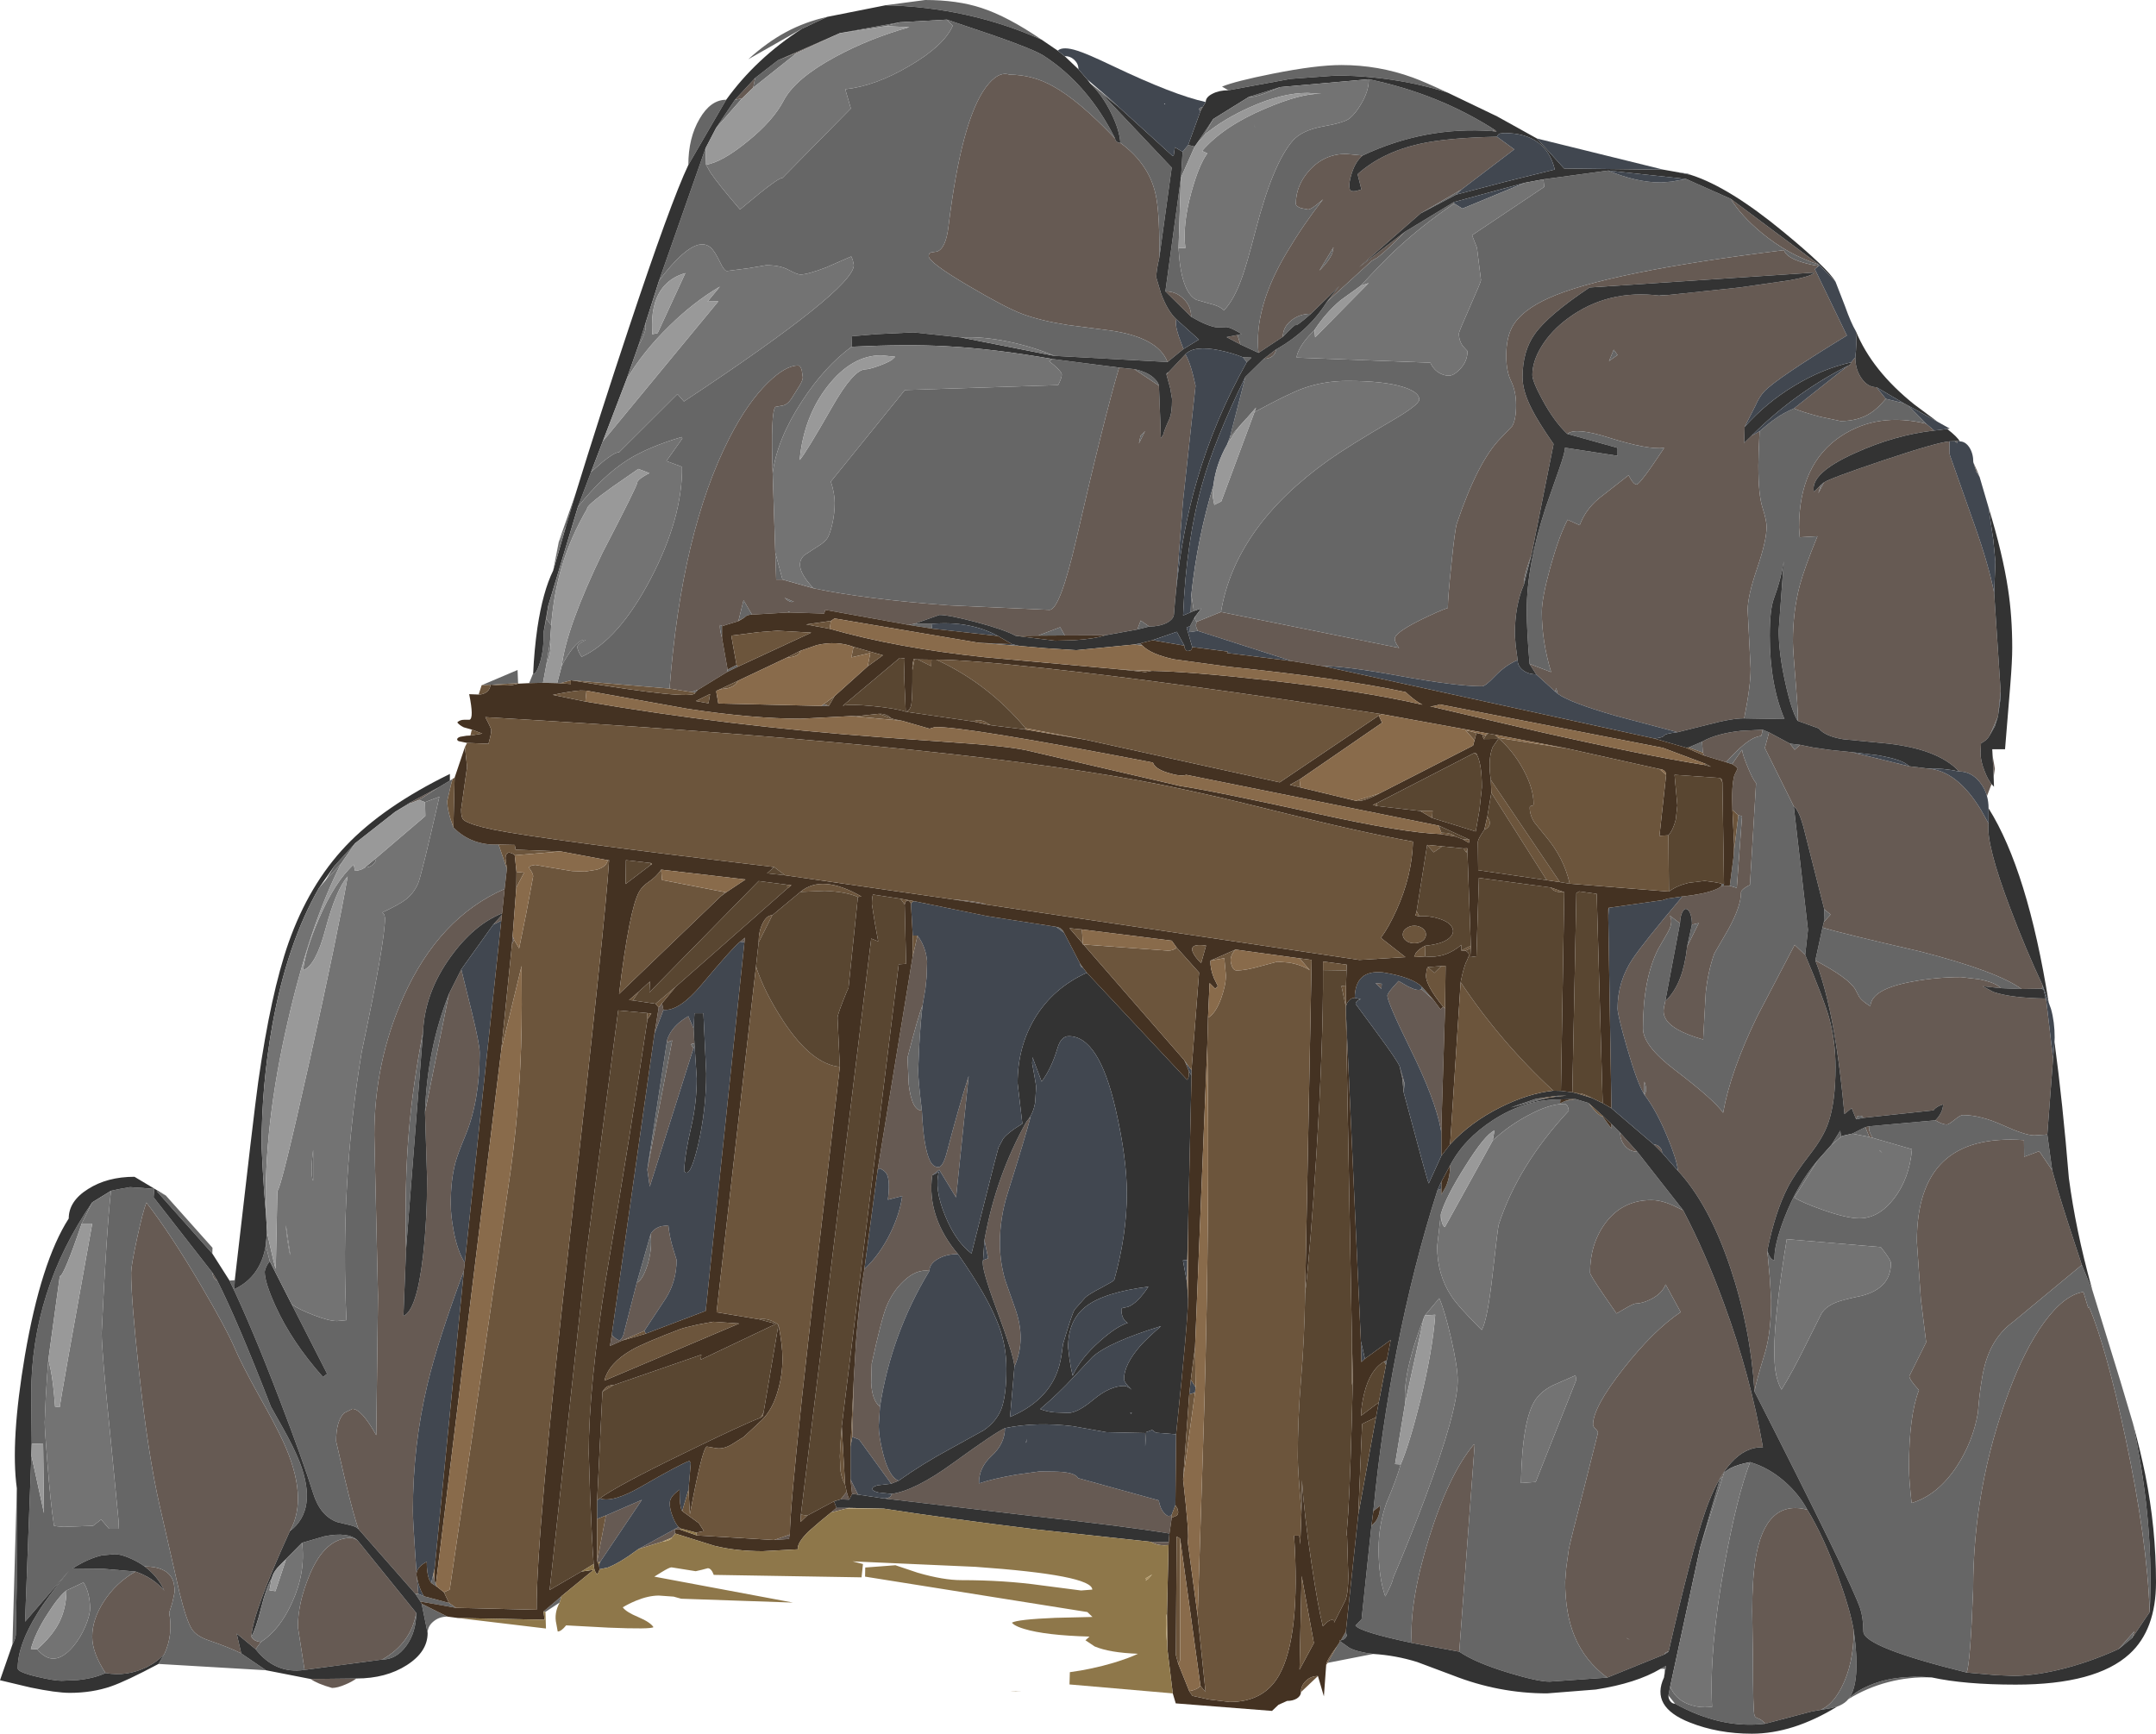 <?xml version="1.0" encoding="UTF-8" standalone="no"?>
<svg xmlns:ffdec="https://www.free-decompiler.com/flash" xmlns:xlink="http://www.w3.org/1999/xlink" ffdec:objectType="shape" height="494.5px" width="614.85px" xmlns="http://www.w3.org/2000/svg">
  <g transform="matrix(1.0, 0.0, 0.0, 1.0, -0.2, -0.5)">
    <path d="M518.95 76.0 Q510.0 73.1 502.45 66.8 496.7 62.0 493.75 57.2 L518.95 76.0 M400.8 66.65 Q395.7 71.95 393.05 73.95 L391.4 74.9 378.6 86.6 382.1 82.15 374.05 90.0 Q370.75 90.0 368.4 91.95 366.05 93.85 366.05 96.55 L359.1 101.15 Q357.75 88.35 367.05 72.7 371.75 64.75 377.5 57.35 374.25 60.25 373.25 60.25 L371.15 59.85 Q369.75 59.3 369.75 58.65 369.75 53.35 373.65 49.05 377.9 44.4 384.05 44.4 L388.8 44.85 Q386.8 46.5 385.7 49.9 384.75 52.8 385.1 54.3 385.2 55.25 386.85 55.0 L388.45 54.55 387.4 50.35 387.45 50.1 Q394.4 43.9 405.25 41.5 413.0 39.8 427.1 39.5 L432.05 43.1 417.0 54.55 405.35 61.35 387.75 76.75 400.8 66.65 M364.05 100.2 Q364.05 101.3 363.05 102.1 362.05 102.85 360.6 102.85 L364.05 100.2 M348.4 175.05 L399.2 185.3 Q397.95 183.7 397.95 182.7 397.95 181.0 405.15 177.4 410.65 174.7 413.1 173.9 413.1 171.05 414.1 161.5 415.1 151.6 415.65 149.85 421.65 132.05 428.15 125.5 L431.45 122.05 Q432.55 120.15 432.55 116.05 432.55 112.1 431.15 109.25 429.75 106.4 429.75 101.95 429.75 96.45 431.8 93.15 434.5 88.85 441.8 85.55 458.2 78.1 508.95 71.85 509.6 73.95 514.3 75.35 516.65 76.05 518.85 76.35 L517.75 77.25 526.9 96.2 Q506.65 108.55 503.3 112.2 501.9 113.7 500.8 116.25 L497.75 122.25 497.6 126.85 499.7 124.8 502.0 123.5 Q501.65 130.35 501.65 133.3 501.65 141.7 502.85 145.35 504.0 149.0 504.0 150.75 504.0 154.7 501.3 162.6 498.6 170.5 498.6 174.5 L499.45 191.25 Q499.45 196.2 497.6 205.4 494.15 205.35 487.2 207.2 L478.6 209.35 460.9 204.65 Q447.85 200.9 444.4 198.35 L444.0 196.75 443.7 197.75 438.3 192.85 436.4 189.85 442.55 192.2 Q439.9 183.4 439.9 175.05 439.9 171.05 442.35 162.2 444.8 153.4 447.25 148.75 L450.7 150.3 Q452.55 145.25 457.35 141.75 L464.65 136.05 465.4 137.4 Q466.3 138.7 466.9 138.7 467.9 138.7 474.8 128.25 470.25 128.85 459.1 125.35 449.55 122.3 447.15 124.25 443.35 120.65 440.05 114.5 437.2 109.25 437.2 107.45 437.2 103.55 439.85 99.25 442.6 94.8 447.35 91.3 458.7 82.9 473.7 84.85 L475.45 84.7 496.3 82.5 510.6 80.45 Q517.15 79.25 517.5 78.25 L453.5 82.5 Q441.75 90.35 437.9 95.75 434.4 100.65 434.4 108.1 434.4 112.1 437.1 117.3 438.85 120.8 443.25 127.15 L436.95 158.75 Q435.3 163.2 434.9 165.65 434.7 166.9 434.8 167.2 432.2 173.15 432.2 181.55 L432.45 184.7 433.0 188.8 Q429.7 190.1 426.5 193.4 423.8 196.25 422.85 196.25 415.65 196.25 399.65 193.35 383.85 190.45 377.5 190.5 L368.6 189.05 341.8 180.45 341.4 179.6 Q341.05 178.55 341.6 177.8 L348.4 175.05 M528.1 103.85 L529.3 102.4 Q529.3 105.95 531.1 108.45 532.85 110.95 535.35 110.95 L538.0 114.25 Q535.6 117.1 533.6 118.35 530.1 120.6 525.1 120.6 L519.2 119.35 Q513.95 117.95 511.8 117.0 L527.15 104.85 527.85 104.55 528.1 103.85 M426.55 37.6 L427.0 38.05 425.85 37.9 426.55 37.6 M551.8 123.3 Q540.6 124.55 529.15 129.75 516.25 135.55 517.5 140.8 L519.5 138.8 518.75 141.2 520.35 138.1 Q522.3 136.85 537.3 131.8 552.85 126.6 556.15 126.4 L556.2 130.0 556.35 130.55 563.25 150.1 Q567.4 161.8 568.9 169.65 L570.75 197.7 570.05 204.3 569.95 204.95 567.65 210.2 567.2 210.9 Q566.45 211.85 565.15 212.5 L565.0 215.2 Q565.0 217.55 566.2 220.55 567.1 222.85 568.15 224.15 L566.85 227.55 Q566.25 225.4 564.85 223.65 562.4 220.55 558.9 220.55 552.65 213.8 536.7 212.4 L525.85 211.35 Q520.65 210.5 518.85 208.25 L512.85 206.1 Q513.15 205.9 512.4 196.45 511.5 185.65 511.5 183.5 511.5 174.95 513.45 167.5 514.8 162.45 518.5 153.45 L513.45 153.75 513.25 150.95 Q513.25 132.75 525.3 124.85 535.75 118.0 549.5 121.35 L551.8 123.3 M557.6 126.35 L558.15 126.3 558.45 126.9 557.6 126.35 M562.95 132.35 L564.2 135.15 563.8 135.05 562.95 132.35 M568.45 216.0 L569.1 219.75 568.75 222.1 568.45 216.0 M101.85 479.25 Q100.55 480.2 98.75 480.95 96.45 481.95 94.9 481.95 90.65 480.75 88.8 479.4 L101.85 479.25 M332.55 83.6 Q335.6 83.6 337.75 85.75 339.9 87.85 339.9 90.85 L332.55 83.6 M353.1 96.05 L353.95 98.75 350.0 96.65 353.1 96.05 M330.8 74.05 Q329.95 77.7 329.95 79.65 L331.3 84.2 Q333.15 89.2 335.7 91.6 335.15 92.8 336.4 96.55 L337.7 100.05 333.15 103.75 Q330.5 96.8 317.05 94.8 L304.7 93.2 Q297.0 92.0 291.75 90.05 286.95 88.25 276.45 82.05 265.05 75.35 265.05 73.55 265.05 72.65 265.75 72.5 L267.4 72.25 Q269.95 71.4 270.7 65.0 274.35 34.95 281.3 25.45 284.85 20.65 288.1 21.8 294.55 21.8 300.35 25.0 307.8 29.05 318.2 40.0 318.2 40.5 318.65 40.9 319.1 41.25 319.7 41.25 328.4 47.6 330.0 57.15 330.95 62.7 330.8 74.05 M319.35 105.35 L323.7 105.8 330.7 110.5 331.1 120.6 331.25 125.5 331.95 124.45 Q332.25 123.1 333.65 120.1 334.45 118.35 334.45 114.35 L333.95 111.35 332.85 107.3 333.4 106.7 338.25 101.55 Q339.75 104.0 341.15 110.5 L337.55 143.65 335.6 168.85 335.25 172.45 335.0 175.5 Q335.0 177.05 332.95 178.15 330.85 179.2 327.95 179.2 L325.5 177.5 324.55 180.05 315.4 181.7 303.85 181.75 302.55 179.4 296.25 181.8 289.85 181.85 Q286.7 180.1 278.6 177.95 270.85 175.9 268.1 175.9 L261.05 178.4 259.4 178.75 235.55 174.45 235.25 175.5 225.55 175.2 Q225.05 174.8 224.95 175.05 L224.9 175.2 214.65 175.8 212.25 171.7 210.8 177.55 210.8 177.65 206.1 179.1 Q205.75 178.75 205.6 178.85 L205.55 178.7 205.5 179.25 Q205.5 180.35 206.1 182.45 L207.7 191.5 207.5 192.2 199.25 197.25 197.4 197.9 191.15 196.9 Q194.55 152.15 208.2 125.45 213.4 115.3 219.2 109.65 224.2 104.75 227.8 104.75 228.45 104.75 228.85 106.1 L229.15 108.15 Q229.15 108.9 228.25 110.45 L226.0 114.05 Q224.75 116.0 223.25 116.2 L221.35 116.55 Q219.95 117.95 220.55 135.4 L221.3 158.15 221.55 165.8 223.35 165.8 232.2 168.3 Q247.05 171.4 270.7 173.15 L299.5 174.45 Q302.5 174.45 307.15 154.25 315.15 119.45 319.35 105.35 M380.15 72.7 L380.5 71.0 376.45 77.7 Q379.25 74.9 380.15 72.7 M325.45 124.8 L325.0 127.0 326.75 123.45 325.45 124.8 M459.05 103.5 L461.5 101.75 460.4 100.25 459.05 103.5 M485.8 215.15 L485.6 212.05 Q489.75 209.7 496.75 208.95 L502.9 208.65 502.5 210.35 501.3 210.65 Q498.2 211.5 492.45 217.9 L486.2 216.0 485.8 215.15 M458.85 262.0 L458.85 259.95 459.0 259.5 458.85 262.0 M480.1 256.2 Q486.35 255.5 489.35 254.25 490.85 253.65 491.1 253.15 L491.8 253.1 493.5 253.15 495.5 253.75 497.0 233.25 495.95 233.05 494.25 231.5 Q493.95 224.65 494.8 221.65 L495.75 219.7 Q495.0 218.85 494.15 218.45 L497.0 214.35 Q497.15 215.75 498.6 219.25 500.1 222.9 501.0 223.85 L499.25 252.9 Q498.6 253.2 498.0 253.6 496.7 254.45 496.7 255.05 496.7 259.0 493.1 265.55 L489.1 272.45 Q487.3 277.45 486.65 283.6 L485.9 297.0 Q476.6 294.35 475.0 290.65 474.45 289.45 474.7 287.95 L475.1 286.1 Q477.8 283.5 479.35 279.45 480.75 275.8 481.35 270.45 L484.65 263.8 482.7 264.25 Q482.75 262.8 482.35 261.4 481.9 260.0 481.2 259.8 480.5 259.55 479.95 260.7 479.4 261.8 479.3 263.85 L476.4 261.65 476.75 262.55 Q477.05 264.2 475.9 266.3 L473.1 271.15 Q468.75 279.7 468.75 293.85 468.75 298.75 477.75 305.6 489.15 314.3 491.6 317.9 493.7 306.05 501.35 290.35 L512.0 270.0 515.0 272.85 Q520.25 285.3 521.8 290.7 523.65 297.3 523.65 304.9 523.65 314.95 521.55 320.9 520.15 324.9 516.45 329.65 511.95 335.45 510.05 339.15 506.4 346.25 504.2 357.25 L504.9 364.8 505.3 371.35 Q505.3 380.55 503.5 386.5 500.9 394.95 500.55 397.4 499.4 379.15 493.65 362.05 487.55 343.9 478.55 334.25 L478.7 334.25 Q478.35 331.15 475.7 324.8 472.65 317.35 469.2 312.8 L469.55 311.9 Q469.8 310.65 469.15 309.0 L469.1 312.65 Q467.05 309.3 464.15 299.2 461.5 290.0 461.5 288.15 461.5 280.4 465.8 274.0 468.75 269.55 479.95 256.25 L480.1 256.2 M411.75 287.65 L412.3 288.2 411.25 321.9 411.1 322.65 Q409.5 314.05 402.4 299.7 395.85 286.35 395.85 284.5 395.85 283.9 397.45 282.05 L399.05 280.3 401.8 281.9 Q404.7 283.35 405.55 282.6 L409.0 285.7 411.0 288.4 411.75 287.65 M399.35 304.65 L400.75 309.45 400.1 308.0 399.35 304.65 M392.45 280.9 L394.25 281.1 394.15 282.55 392.45 280.9 M334.35 433.4 L333.7 437.9 Q321.3 435.85 294.55 432.9 L252.3 427.9 Q253.2 427.9 253.85 427.55 254.45 427.15 254.45 426.6 261.1 425.7 271.85 417.9 284.25 408.9 286.8 407.85 286.75 412.35 282.95 415.8 279.3 419.15 279.4 423.6 283.45 422.25 290.1 421.1 L296.6 420.2 Q301.6 420.2 303.1 420.35 306.95 420.7 307.65 422.1 L330.65 428.45 Q331.05 430.85 332.25 432.1 333.0 432.9 333.45 432.9 L334.15 432.8 334.4 432.4 334.35 433.4 M333.5 440.35 L333.45 441.2 Q330.6 441.55 328.3 440.25 L333.5 440.35 M266.05 335.75 Q265.2 341.7 267.2 347.6 269.1 353.15 273.4 358.2 270.0 358.2 267.65 359.6 265.25 361.0 265.25 363.0 261.55 362.4 257.9 365.9 254.8 368.8 253.05 373.05 251.6 376.55 248.8 389.45 L248.65 394.95 Q248.9 399.95 251.15 401.75 L250.8 407.15 Q250.8 410.2 252.0 414.95 253.65 421.65 256.45 422.85 L254.35 423.7 245.2 411.1 243.25 410.35 243.7 393.65 244.3 383.5 Q245.2 371.55 246.7 362.5 251.05 358.45 254.1 352.25 256.8 346.7 257.5 341.65 L253.4 342.7 Q254.1 337.4 253.1 335.4 252.75 334.6 251.15 333.75 L250.5 334.1 260.45 273.45 261.85 267.35 Q264.25 270.55 264.6 274.75 L264.45 279.15 264.1 282.55 263.3 287.25 Q262.2 289.75 259.0 302.15 L259.35 309.8 Q260.25 317.3 263.1 317.25 263.6 327.9 265.4 331.55 266.3 333.4 267.8 333.4 269.15 333.4 270.3 328.9 273.45 316.8 276.45 307.4 L272.85 342.05 268.05 334.15 266.05 335.75 M467.1 329.0 Q465.1 329.0 463.7 327.45 462.25 325.85 462.25 323.6 L467.1 329.0 M471.85 326.95 Q472.8 326.95 473.5 327.65 474.2 328.35 474.2 329.3 L471.85 326.95 M458.55 479.0 Q452.2 474.3 449.25 467.25 446.55 460.75 446.55 451.6 L446.85 447.8 447.6 442.35 Q447.9 440.65 451.95 424.9 L455.9 409.2 Q455.9 408.7 455.2 408.05 454.5 407.35 454.5 406.85 454.5 401.9 463.15 390.9 471.75 379.95 479.5 374.75 L475.2 366.85 Q474.2 369.45 471.05 371.05 468.6 372.3 466.7 372.3 466.1 372.3 463.6 373.75 L461.2 375.15 457.45 369.7 Q453.65 364.15 453.65 363.5 453.65 355.35 457.95 349.45 462.85 342.8 471.1 342.8 473.25 342.8 475.5 343.6 477.0 344.1 480.2 345.7 486.5 357.7 491.8 372.2 499.4 392.8 502.95 413.3 492.95 413.05 486.5 431.65 482.65 442.75 476.05 471.6 475.6 471.6 475.3 471.85 474.95 472.05 474.95 472.35 L458.55 479.0 M402.8 469.1 Q402.1 457.3 407.7 439.25 413.35 421.1 420.5 412.5 L420.75 412.55 416.35 471.6 402.8 469.1 M582.75 281.8 L582.45 282.5 576.7 282.6 Q569.8 277.55 547.85 271.9 525.0 266.65 519.95 265.05 L520.35 263.45 522.25 261.35 520.45 259.85 514.45 236.15 Q513.15 231.5 511.75 230.5 L503.5 213.85 504.7 209.4 510.65 212.6 512.0 214.35 513.55 212.95 517.2 213.7 522.05 214.4 528.3 215.05 544.6 219.05 549.9 219.7 Q558.35 220.25 565.2 231.6 L567.3 235.4 Q566.55 241.25 573.45 259.5 577.95 271.4 582.7 281.5 L582.75 281.8 M583.75 285.85 L585.7 302.45 584.05 324.1 580.35 324.35 Q577.8 324.35 571.4 321.45 565.0 318.55 559.95 318.55 559.25 318.55 557.6 319.9 555.9 321.25 555.4 321.25 554.15 321.25 552.15 320.05 554.25 317.9 554.35 315.5 L553.25 315.9 Q552.05 316.5 551.6 317.2 L531.5 319.35 Q531.55 318.75 530.55 318.75 529.95 318.75 529.8 319.05 L529.55 319.75 528.25 316.55 526.2 318.25 Q525.1 306.65 523.9 298.95 521.55 283.65 517.9 274.45 527.4 279.45 529.3 282.7 L530.45 284.9 Q531.35 286.15 533.6 287.5 533.85 282.55 545.75 280.45 552.55 279.2 559.45 279.2 L564.55 279.8 Q569.2 280.7 570.85 282.35 L565.6 281.8 568.7 283.45 Q573.75 285.15 583.5 285.3 L583.75 285.85 M533.2 321.75 Q533.1 323.4 534.25 325.05 L533.3 324.8 532.15 322.0 533.2 321.75 M593.9 361.3 L574.35 377.5 Q568.1 382.05 566.05 390.6 564.9 395.35 564.25 403.55 562.85 411.7 558.2 418.8 552.75 427.0 545.35 429.2 544.6 422.45 544.6 419.05 544.6 404.3 547.45 397.0 544.7 394.0 544.7 393.0 L549.5 383.35 548.0 371.15 546.85 354.65 Q546.85 338.95 554.4 331.8 562.0 324.6 577.4 325.7 L577.45 330.45 581.75 328.85 585.45 334.3 587.0 339.8 Q589.45 347.95 593.9 361.3 M561.05 477.55 Q562.1 475.1 562.9 453.8 562.9 424.8 573.0 397.7 577.6 385.3 583.1 377.75 588.85 369.85 594.35 369.0 L595.75 373.65 595.95 373.2 Q600.85 384.8 606.35 410.6 612.55 439.75 613.25 460.3 L608.25 467.7 608.85 465.8 604.4 470.85 Q595.6 474.85 587.0 476.85 579.85 478.5 574.4 478.5 L569.4 478.3 561.05 477.55 M239.65 10.0 L227.5 15.55 222.05 17.7 239.7 9.95 239.65 10.0 M215.0 25.5 L211.85 28.55 209.8 28.95 215.55 22.75 215.0 25.5 M226.6 172.15 L223.95 171.0 Q225.0 172.05 225.9 172.2 L226.6 172.15 M156.0 176.95 L155.2 180.95 156.55 173.25 156.0 176.95 M271.75 257.0 L276.2 257.45 Q280.75 258.0 281.4 258.5 L271.75 257.0 M146.4 267.45 L146.8 268.55 146.2 269.9 146.4 267.45 M119.7 228.65 L117.15 229.65 116.9 229.55 125.5 224.95 119.7 228.65 M144.1 254.05 L143.4 260.9 143.3 261.05 Q135.25 264.3 128.65 273.5 121.35 283.65 120.85 294.75 117.8 310.65 116.75 323.9 115.55 338.25 116.0 356.8 L115.25 375.85 Q119.05 374.3 120.85 358.65 122.0 348.35 122.0 336.65 L121.4 317.75 128.25 283.95 131.75 277.0 134.75 289.15 Q137.0 298.4 137.0 300.75 137.0 314.55 132.9 324.45 130.7 329.7 130.05 332.2 128.75 337.1 128.75 343.85 128.75 347.2 129.55 351.45 130.65 357.4 132.75 360.65 L132.5 362.9 Q125.0 383.15 122.1 395.35 117.95 412.75 117.95 431.45 117.95 434.1 118.6 443.5 L119.0 449.2 118.95 449.65 119.1 450.45 119.5 455.1 118.65 455.1 102.45 436.65 Q101.15 433.25 98.5 422.15 L96.05 411.6 Q96.05 405.9 98.3 403.55 L100.7 402.35 Q103.3 402.35 107.5 409.85 L108.0 370.15 106.95 324.2 Q106.95 303.4 115.25 284.8 125.4 262.2 144.1 254.05 M143.3 261.65 L143.15 263.1 140.85 264.25 143.2 261.6 143.3 261.65 M60.85 363.6 L62.1 365.65 Q61.6 365.65 61.25 365.05 60.85 364.45 60.85 363.6 M82.85 437.25 Q72.15 460.75 71.9 467.3 72.45 468.6 74.6 468.85 L73.1 470.9 67.7 466.45 69.0 472.1 Q65.9 470.5 59.65 468.35 56.25 467.2 54.9 465.15 53.35 462.7 51.4 454.8 L45.7 429.8 Q42.4 415.35 39.8 391.25 37.6 371.1 37.6 363.45 37.6 361.6 39.25 353.85 40.95 346.0 41.95 343.5 48.8 352.35 57.35 366.85 64.85 379.6 67.3 385.4 69.1 389.6 73.85 398.2 79.0 407.35 80.95 411.65 88.3 427.65 82.85 437.25 M102.15 439.85 L118.9 460.55 Q117.4 469.2 109.2 473.85 L87.05 476.8 85.15 464.55 Q85.15 457.7 88.45 449.8 92.85 439.15 100.25 439.15 L101.3 439.35 102.15 439.85 M239.95 428.15 L241.65 426.0 242.35 428.25 239.95 428.15 M225.45 438.2 Q225.2 438.85 225.25 439.45 L220.95 439.75 225.45 438.2 M194.05 436.75 L192.7 436.7 Q192.55 437.3 192.75 437.9 L191.85 439.05 189.15 440.2 182.25 442.35 193.7 436.05 194.4 436.5 194.05 436.75 M237.2 431.9 L238.75 430.6 242.2 430.6 241.5 430.8 237.2 431.9 M189.0 286.65 L189.4 288.55 186.85 295.3 188.05 287.85 189.0 286.65 M211.25 269.1 L212.65 267.95 212.5 269.25 211.25 269.1 M177.65 382.85 L174.15 384.4 174.65 381.3 Q176.15 382.7 176.75 382.75 177.4 382.8 178.0 381.2 L181.9 366.0 182.05 366.25 Q183.5 365.35 184.8 361.45 186.25 356.9 185.75 352.5 186.65 350.85 188.8 350.25 L190.8 350.0 Q191.15 353.45 192.2 356.8 L193.15 359.85 Q193.15 365.85 190.15 370.7 L183.95 380.1 177.65 382.85 M190.35 297.85 Q190.4 296.85 191.2 295.4 192.75 292.55 196.5 290.35 L198.0 293.85 198.25 298.25 Q197.55 298.05 197.3 298.4 L197.95 299.55 185.5 338.95 184.8 334.1 191.9 297.25 190.35 297.85 M289.5 390.3 Q289.35 387.25 284.4 373.95 279.85 361.7 280.55 359.95 L282.0 359.4 280.95 354.2 Q284.2 335.95 293.0 320.3 L293.4 319.85 294.1 319.05 Q292.65 324.65 287.5 341.05 285.35 347.9 285.35 355.1 285.35 360.4 286.85 365.6 L289.7 373.7 Q292.9 382.6 289.5 390.3 M292.75 412.05 L293.0 410.85 292.9 411.85 292.75 412.05 M244.9 426.8 L243.2 426.6 242.75 422.45 244.9 426.8 M173.0 432.75 L183.25 428.3 171.35 446.0 170.7 446.15 170.5 445.8 173.0 432.75 M30.3 477.7 Q26.5 471.9 26.5 467.35 26.5 462.4 29.8 457.3 33.25 451.95 38.85 448.75 44.0 450.55 47.05 454.2 45.3 450.2 41.45 447.3 47.25 447.3 49.15 450.5 50.0 451.9 50.0 454.6 L49.5 456.95 49.3 457.8 48.45 460.5 Q49.6 466.8 47.1 472.2 45.15 474.45 42.15 475.95 36.35 478.8 30.3 477.7 M491.9 420.5 L491.45 421.8 490.7 422.3 491.9 420.5 M515.6 431.1 Q520.15 438.5 524.3 449.9 527.85 459.6 528.85 465.55 528.85 475.15 525.3 481.95 522.75 486.8 519.4 488.2 L516.7 488.7 503.6 492.15 Q502.65 491.0 501.6 490.65 500.75 490.4 500.55 489.8 500.1 488.55 500.1 473.4 L499.9 460.1 Q499.9 450.95 500.85 445.1 503.65 428.05 515.6 431.1 M464.15 467.7 L464.2 467.8 465.0 468.25 464.15 467.7" fill="#665a53" fill-rule="evenodd" stroke="none"/>
    <path d="M493.75 57.2 Q496.7 62.0 502.45 66.8 510.0 73.1 518.95 76.0 L519.1 76.15 518.85 76.35 Q516.65 76.05 514.3 75.35 509.6 73.95 508.95 71.85 458.2 78.1 441.8 85.55 434.5 88.85 431.8 93.15 429.75 96.45 429.75 101.95 429.75 106.4 431.15 109.25 432.55 112.1 432.55 116.05 432.55 120.15 431.45 122.05 L428.15 125.5 Q421.65 132.05 415.65 149.85 415.1 151.6 414.1 161.5 413.1 171.05 413.1 173.9 410.65 174.7 405.15 177.4 397.95 181.0 397.95 182.7 397.95 183.7 399.2 185.3 L348.4 175.05 Q352.45 150.7 379.15 131.7 384.8 127.7 397.05 120.55 404.95 115.95 404.95 114.45 404.95 112.35 400.4 110.9 394.9 109.15 384.45 109.15 377.7 109.15 371.75 111.3 367.5 112.85 357.95 118.05 L358.4 116.75 355.65 119.9 355.6 119.9 354.8 120.8 353.4 122.35 350.95 125.2 355.35 108.0 360.6 102.85 Q362.05 102.85 363.05 102.1 364.05 101.3 364.05 100.2 373.45 94.9 378.6 86.6 L391.4 74.9 393.05 73.95 Q395.7 71.95 400.8 66.65 L414.8 58.15 414.9 58.55 Q405.45 64.95 397.7 72.25 394.6 75.15 388.25 82.0 L382.5 86.15 Q378.25 89.75 375.05 94.65 371.75 97.9 370.55 100.55 369.95 101.85 370.0 102.5 L408.1 103.95 Q409.15 106.15 411.0 107.05 412.15 107.65 413.4 107.65 414.8 107.65 416.55 105.8 418.7 103.6 418.7 100.65 L417.5 99.35 Q416.25 97.8 416.25 95.6 416.25 95.1 419.4 88.0 422.55 80.9 422.55 80.4 L421.4 71.15 420.0 67.6 440.6 53.8 440.35 51.65 458.8 49.15 Q466.9 52.55 473.9 52.55 L476.95 52.3 481.05 51.55 493.75 57.2 M475.45 84.7 L473.7 84.85 473.45 84.75 475.45 84.7 M447.15 124.25 Q449.55 122.3 459.1 125.35 470.25 128.85 474.8 128.25 467.9 138.7 466.9 138.7 466.3 138.7 465.4 137.4 L464.65 136.05 457.35 141.75 Q452.55 145.25 450.7 150.3 L447.25 148.75 Q444.8 153.4 442.35 162.2 439.9 171.05 439.9 175.05 439.9 183.4 442.55 192.2 L436.4 189.85 Q435.6 180.45 435.6 174.55 435.6 161.75 441.05 145.1 L444.8 134.4 Q446.5 129.6 446.5 128.2 L461.5 130.5 461.5 128.25 447.15 124.25 M443.7 197.75 L444.0 196.75 444.4 198.35 443.7 197.75 M497.6 205.4 Q499.45 196.2 499.45 191.25 L498.6 174.5 Q498.6 170.5 501.3 162.6 504.0 154.7 504.0 150.75 504.0 149.0 502.85 145.35 501.65 141.7 501.65 133.3 501.65 130.35 502.0 123.5 506.2 119.85 508.9 118.4 510.3 117.65 511.8 117.0 513.95 117.95 519.2 119.35 L525.1 120.6 Q530.1 120.6 533.6 118.35 535.6 117.1 538.0 114.25 L543.1 115.5 544.5 116.25 549.5 121.35 Q535.75 118.0 525.3 124.85 513.25 132.75 513.25 150.95 L513.45 153.75 518.5 153.45 Q514.8 162.45 513.45 167.5 511.5 174.95 511.5 183.5 511.5 185.65 512.4 196.45 513.15 205.9 512.85 206.1 511.1 203.25 509.35 195.3 507.45 186.8 507.45 180.3 L508.9 160.6 Q508.05 166.0 506.1 171.15 504.9 174.35 504.9 181.85 504.9 195.65 509.1 205.6 L497.6 205.4 M482.6 50.45 L481.7 50.25 481.75 50.1 482.6 50.45 M413.1 26.95 Q408.1 25.3 402.3 24.15 391.65 22.05 381.2 22.05 L368.2 23.0 350.5 26.25 348.7 25.2 Q352.45 23.65 363.25 21.5 375.55 19.05 382.75 19.05 393.3 19.05 403.05 22.6 406.25 23.75 413.1 26.95 M343.2 31.0 L342.55 32.2 342.05 31.6 342.4 31.3 Q342.8 31.0 343.2 31.0 M339.05 41.85 L340.9 42.3 337.0 51.1 337.45 43.8 339.05 41.85 M341.5 41.45 L346.2 34.45 343.7 38.95 341.5 41.45 M356.35 28.15 L365.25 25.35 Q358.35 28.45 356.35 28.15 M390.55 23.1 Q410.5 27.25 426.55 37.6 L425.85 37.9 Q406.7 36.45 388.8 44.85 L384.05 44.4 Q377.9 44.4 373.65 49.05 369.75 53.35 369.75 58.65 369.75 59.3 371.15 59.85 L373.25 60.25 Q374.25 60.25 377.5 57.35 371.75 64.75 367.05 72.7 357.75 88.35 359.1 101.15 L353.95 98.75 353.1 96.05 354.3 95.75 Q350.95 93.8 349.95 93.8 L347.2 93.9 Q344.35 93.45 339.9 90.85 339.9 87.85 337.75 85.75 335.6 83.6 332.55 83.6 L336.95 51.4 336.3 71.25 Q336.95 83.7 341.35 86.0 L345.35 87.15 Q347.85 87.7 349.25 89.0 352.2 86.0 354.5 79.35 355.8 75.75 358.3 66.1 363.25 47.05 368.9 40.6 371.45 37.7 377.3 36.6 383.6 35.5 385.1 34.25 386.8 32.85 388.4 30.1 390.6 26.4 390.55 23.1 M415.5 56.0 L405.35 61.35 417.0 54.55 415.5 56.0 M519.5 138.8 L520.35 138.1 518.75 141.2 519.5 138.8 M563.8 135.05 L564.2 135.15 564.75 136.55 563.8 135.05 M596.95 368.65 L604.85 394.3 608.5 406.55 608.95 408.85 Q614.5 435.8 613.25 460.3 612.55 439.75 606.35 410.6 600.85 384.8 595.95 373.2 L595.75 373.65 594.35 369.0 Q588.85 369.85 583.1 377.75 577.6 385.3 573.0 397.7 562.9 424.8 562.9 453.8 562.1 475.1 561.05 477.55 531.65 470.3 531.6 465.85 531.55 462.0 530.75 459.45 528.25 451.8 500.55 397.4 500.9 394.95 503.5 386.5 505.3 380.55 505.3 371.35 L504.9 364.8 504.2 357.25 504.7 358.55 Q505.4 359.9 506.25 360.0 506.0 355.9 509.1 347.8 512.8 338.3 518.5 331.55 L511.9 342.1 Q514.15 343.5 519.9 345.55 526.8 348.0 530.45 348.0 535.95 348.0 540.3 342.4 544.75 336.65 545.45 328.3 L534.25 325.05 Q533.1 323.4 533.2 321.75 L552.15 320.05 Q554.15 321.25 555.4 321.25 555.9 321.25 557.6 319.9 559.25 318.55 559.95 318.55 565.0 318.55 571.4 321.45 577.8 324.35 580.35 324.35 L584.05 324.1 585.45 334.3 581.75 328.85 577.45 330.45 577.4 325.7 Q562.0 324.6 554.4 331.8 546.85 338.95 546.85 354.65 L548.0 371.15 549.5 383.35 544.7 393.0 Q544.7 394.0 547.45 397.0 544.6 404.3 544.6 419.05 544.6 422.45 545.35 429.2 552.75 427.0 558.2 418.8 562.85 411.7 564.25 403.55 564.9 395.35 566.05 390.6 568.1 382.05 574.35 377.5 L593.9 361.3 596.95 368.65 M551.1 478.95 Q544.75 478.7 538.65 480.3 532.55 481.9 527.3 485.15 L526.85 485.65 Q525.8 486.65 524.15 487.25 L522.15 487.75 519.4 488.2 Q522.75 486.8 525.3 481.95 528.85 475.15 528.85 465.55 530.95 480.45 527.4 485.05 L528.5 484.0 Q530.2 482.6 532.6 481.55 540.1 478.05 551.1 478.95 M474.75 478.95 L475.0 476.5 473.75 476.5 475.35 475.65 474.75 478.95 M391.8 472.25 L378.8 474.8 381.55 469.95 382.4 468.65 385.0 470.5 Q387.2 471.7 391.8 472.25 M159.8 457.6 L155.75 460.25 155.2 460.15 160.15 455.95 160.3 455.8 159.8 457.6 M127.8 461.6 Q125.45 461.6 123.8 463.0 122.15 464.35 122.15 466.3 L120.45 457.95 127.8 461.6 M76.05 476.9 L45.4 475.1 47.1 472.2 Q49.6 466.8 48.45 460.5 L49.3 457.8 49.5 456.95 50.0 454.6 Q50.0 451.9 49.15 450.5 47.25 447.3 41.45 447.3 39.95 446.2 37.95 445.25 34.95 443.8 32.8 443.8 L29.2 444.15 Q25.35 445.05 20.9 447.85 L29.55 447.95 38.85 448.75 Q33.25 451.95 29.8 457.3 26.5 462.4 26.5 467.35 26.5 471.9 30.3 477.7 27.1 479.2 22.35 479.7 L17.8 479.9 Q15.6 479.9 10.75 478.75 5.25 477.45 5.25 476.35 5.25 469.7 10.85 460.7 13.6 456.2 19.85 448.55 L7.35 463.05 9.15 415.6 12.75 432.1 12.5 412.35 9.25 412.25 9.1 398.25 Q9.1 368.65 26.5 343.45 L23.5 349.5 Q18.4 364.5 17.25 364.5 L14.0 388.25 Q13.65 392.2 13.25 399.1 L12.95 406.2 Q12.95 408.15 13.7 417.5 14.6 429.1 15.6 435.7 L16.6 435.85 18.3 436.0 26.75 435.7 29.05 433.9 31.3 436.55 33.95 436.55 34.05 434.65 31.65 409.85 Q29.2 386.0 29.2 380.65 30.55 351.75 31.85 340.15 L34.2 339.65 37.3 339.1 44.2 339.6 44.0 342.0 60.85 363.6 Q60.85 364.45 61.25 365.05 61.6 365.65 62.1 365.65 68.0 377.3 77.45 401.7 L80.85 407.75 Q84.0 413.35 85.65 417.5 90.9 431.15 82.85 437.25 88.3 427.65 80.95 411.65 79.0 407.35 73.85 398.2 69.1 389.6 67.3 385.4 64.85 379.6 57.35 366.85 48.8 352.35 41.95 343.5 40.95 346.0 39.25 353.85 37.6 361.6 37.6 363.45 37.6 371.1 39.8 391.25 42.4 415.35 45.7 429.8 L51.4 454.8 Q53.35 462.7 54.9 465.15 56.25 467.2 59.65 468.35 65.9 470.5 69.0 472.1 L76.05 476.9 M3.75 469.55 L5.0 425.0 4.95 453.3 4.7 466.9 Q4.6 468.0 3.75 469.55 M47.5 341.5 L60.8 356.4 60.75 358.05 44.85 340.2 47.5 341.5 M65.65 365.75 L67.15 365.65 67.05 368.2 Q74.45 364.75 76.0 355.75 L77.15 360.25 Q76.5 360.95 76.05 362.0 75.7 362.85 75.7 363.25 75.7 366.3 78.85 373.2 83.5 383.35 92.3 393.25 L93.5 392.35 83.4 372.55 Q85.55 374.05 89.65 375.6 94.0 377.3 96.3 377.3 L99.0 377.05 Q97.15 337.95 103.35 300.55 110.0 269.15 110.0 262.35 L109.8 261.4 109.25 260.75 Q114.05 258.5 115.8 257.15 118.1 255.45 119.4 252.55 120.4 250.25 125.5 227.75 L121.4 229.3 119.7 228.65 125.5 224.95 128.5 223.15 129.3 222.65 Q128.9 223.7 127.75 228.95 127.75 231.85 129.5 236.5 134.6 241.7 142.4 241.4 L144.75 248.3 144.1 254.05 Q125.4 262.2 115.25 284.8 106.95 303.4 106.95 324.2 L108.0 370.15 107.5 409.85 Q103.3 402.35 100.7 402.35 L98.3 403.55 Q96.05 405.9 96.05 411.6 L98.5 422.15 Q101.15 433.25 102.45 436.65 101.8 435.9 99.95 435.5 L96.4 434.65 Q91.55 432.95 89.5 426.4 86.6 417.1 80.05 400.0 71.95 378.8 65.65 365.75 M137.55 195.95 Q142.7 193.8 147.8 191.6 L147.95 195.35 140.35 195.8 140.05 195.8 137.55 195.95 M151.1 195.35 L152.25 192.55 152.35 192.75 Q153.3 192.45 154.25 189.3 155.35 185.55 155.2 180.95 L156.0 176.95 157.4 178.85 157.05 183.7 155.95 190.4 155.05 195.25 151.1 195.35 M159.55 155.05 L164.35 141.35 161.6 150.65 159.55 155.05 M196.5 47.55 Q196.5 39.85 199.7 34.4 202.85 28.95 207.3 28.95 L196.5 47.55 M228.9 8.7 L213.6 17.4 Q218.95 12.55 224.35 9.65 229.85 6.7 236.15 5.3 L228.9 8.7 M252.75 2.0 L264.05 0.5 Q273.2 0.5 280.05 2.75 287.6 5.2 297.3 11.85 276.4 2.55 252.75 2.0 M569.95 204.95 L569.8 205.4 569.1 207.65 567.65 210.2 569.95 204.95 M319.1 30.9 L314.25 27.05 334.35 48.3 330.8 74.05 Q330.95 62.7 330.0 57.15 328.4 47.6 319.7 41.25 319.5 37.75 317.2 33.0 314.75 27.85 311.1 24.25 L316.95 28.9 319.1 30.9 M333.15 103.75 L300.9 102.0 Q294.75 99.4 287.75 97.95 280.2 96.4 274.25 96.75 L260.7 95.3 250.3 95.8 243.2 96.4 243.05 99.4 Q235.35 105.05 228.9 114.95 221.85 125.7 220.55 135.4 219.95 117.95 221.35 116.55 L223.25 116.2 Q224.75 116.0 226.0 114.05 L228.25 110.45 Q229.15 108.9 229.15 108.15 L228.85 106.1 Q228.45 104.75 227.8 104.75 224.2 104.75 219.2 109.65 213.4 115.3 208.2 125.45 194.55 152.15 191.15 196.9 L163.2 194.55 163.0 194.55 159.85 195.4 159.1 195.35 160.4 190.4 Q161.4 188.4 162.75 186.5 165.45 182.65 167.25 183.0 L166.05 183.65 Q164.85 184.4 164.85 185.0 164.85 186.0 166.05 187.85 176.6 183.05 185.75 165.6 194.85 148.25 194.7 133.65 L190.25 132.0 194.8 125.55 194.6 125.15 Q184.85 128.05 179.0 131.8 172.0 136.3 165.0 145.1 L168.75 135.15 172.0 132.3 Q175.5 129.45 176.75 129.5 L193.4 112.9 195.25 115.0 Q243.7 82.95 243.7 76.1 L243.35 74.5 242.95 73.65 235.75 76.8 Q230.5 78.8 228.45 78.8 227.6 78.8 225.15 77.5 222.7 76.15 218.7 76.15 L213.7 77.0 207.5 77.8 Q206.75 77.8 205.5 75.2 204.0 72.05 202.8 71.05 198.2 67.2 188.15 80.55 L201.4 42.8 201.55 47.5 202.8 49.7 Q205.2 53.25 211.25 60.25 L216.75 55.7 Q222.4 51.15 223.35 51.25 L242.85 31.45 241.25 25.95 Q249.8 25.05 259.55 19.3 269.4 13.55 271.9 7.85 L270.25 6.1 283.85 10.7 Q295.15 14.65 297.85 16.4 310.5 24.6 318.2 40.0 307.8 29.05 300.35 25.0 294.55 21.8 288.1 21.8 284.85 20.65 281.3 25.45 274.35 34.95 270.7 65.0 269.95 71.4 267.4 72.25 L265.75 72.5 Q265.05 72.65 265.05 73.55 265.05 75.35 276.45 82.05 286.95 88.25 291.75 90.05 297.0 92.0 304.7 93.2 L317.05 94.8 Q330.5 96.8 333.15 103.75 M300.3 102.9 L319.35 105.35 Q315.15 119.45 307.15 154.25 302.5 174.45 299.5 174.45 L270.7 173.15 Q247.05 171.4 232.2 168.3 226.1 161.9 229.65 158.8 L233.35 156.4 Q235.7 155.0 236.4 153.55 236.95 152.45 237.5 150.2 238.25 147.0 238.25 143.95 238.25 141.3 237.15 137.85 L258.25 111.75 301.95 110.35 Q303.0 108.35 303.0 107.35 303.0 106.35 299.4 103.5 L300.3 102.9 M323.7 105.8 Q327.65 106.6 329.6 108.65 330.55 109.65 330.7 110.5 L323.7 105.8 M332.85 107.3 Q332.85 107.05 333.0 106.9 333.15 106.7 333.4 106.7 L332.85 107.3 M354.65 102.4 L357.1 102.5 355.75 103.8 354.65 102.4 M327.95 179.2 L324.55 180.05 325.5 177.5 327.95 179.2 M261.05 178.4 L265.85 178.45 266.0 179.8 259.4 178.75 261.05 178.4 M323.55 184.35 L325.35 184.0 325.95 184.6 325.75 184.6 323.55 184.35 M339.6 179.05 L340.9 176.55 341.1 177.45 Q341.3 177.8 341.6 177.8 341.05 178.55 341.4 179.6 L341.8 180.45 339.5 180.8 339.6 179.05 M340.65 174.75 L339.75 175.15 339.95 170.05 340.65 174.75 M358.1 36.8 L357.8 36.05 358.1 36.75 358.1 36.8 M380.15 72.7 Q379.25 74.9 376.45 77.7 L380.5 71.0 380.15 72.7 M374.05 90.0 Q369.85 93.7 369.7 93.2 369.6 92.9 366.05 96.55 366.05 93.85 368.4 91.95 370.75 90.0 374.05 90.0 M325.45 124.8 L326.75 123.45 325.0 127.0 325.45 124.8 M434.8 167.2 Q434.7 166.9 434.9 165.65 435.3 163.2 436.95 158.75 L434.8 167.2 M459.05 103.5 L460.4 100.25 461.5 101.75 459.05 103.5 M485.8 215.15 L481.75 213.7 485.6 212.05 485.8 215.15 M458.85 259.95 L458.9 259.45 459.0 259.5 458.85 259.95 M491.1 253.15 L491.15 252.6 491.85 252.6 491.8 253.1 491.1 253.15 M405.55 282.6 L405.75 282.0 409.0 285.7 405.55 282.6 M400.75 309.45 L400.5 312.05 400.1 308.0 400.75 309.45 M411.25 323.75 L411.1 322.65 411.25 321.9 411.25 323.75 M469.1 312.65 L469.15 309.0 Q469.8 310.65 469.55 311.9 L469.2 312.8 469.1 312.65 M515.0 272.85 L512.0 270.0 501.35 290.35 Q493.7 306.05 491.6 317.9 489.15 314.3 477.75 305.6 468.75 298.75 468.75 293.85 468.75 279.7 473.1 271.15 L475.9 266.3 Q477.05 264.2 476.75 262.55 L476.4 261.65 479.3 263.85 475.1 286.1 474.7 287.95 Q474.45 289.45 475.0 290.65 476.6 294.35 485.9 297.0 L486.65 283.6 Q487.3 277.45 489.1 272.45 L493.1 265.55 Q496.7 259.0 496.7 255.05 496.7 254.45 498.0 253.6 498.6 253.2 499.25 252.9 L501.0 223.85 Q500.1 222.9 498.6 219.25 497.15 215.75 497.0 214.35 L494.15 218.45 492.45 217.9 Q498.2 211.5 501.3 210.65 L502.5 210.35 502.9 208.65 504.7 209.4 503.5 213.85 511.75 230.5 515.8 265.7 515.0 272.85 M482.7 264.25 L484.65 263.8 481.35 270.45 482.7 264.25 M495.95 233.05 L497.0 233.25 495.5 253.75 493.5 253.15 494.6 244.7 494.75 242.9 495.95 233.05 M337.9 302.85 L339.15 304.65 338.3 303.7 337.9 302.85 M395.7 388.45 L395.45 389.85 394.95 388.85 395.7 388.45 M384.0 465.9 L384.3 467.05 Q383.75 468.2 382.6 468.35 L384.0 465.9 M445.2 314.1 L445.1 315.2 446.5 314.55 449.55 314.0 453.2 315.1 454.6 316.85 Q456.2 318.7 457.25 319.0 L459.75 322.4 459.75 321.1 462.25 323.6 Q462.25 325.85 463.7 327.45 465.1 329.0 467.1 329.0 L480.2 345.7 Q477.0 344.1 475.5 343.6 473.25 342.8 471.1 342.8 462.85 342.8 457.95 349.45 453.65 355.35 453.65 363.5 453.65 364.15 457.45 369.7 L461.2 375.15 463.6 373.75 Q466.1 372.3 466.7 372.3 468.6 372.3 471.05 371.05 474.2 369.45 475.2 366.85 L479.5 374.75 Q471.75 379.95 463.15 390.9 454.5 401.9 454.5 406.85 454.5 407.35 455.2 408.05 455.9 408.7 455.9 409.2 L451.95 424.9 Q447.9 440.65 447.6 442.35 L446.85 447.8 446.55 451.6 Q446.55 460.75 449.25 467.25 452.2 474.3 458.55 479.0 L442.1 480.15 Q438.75 480.15 430.35 477.6 420.85 474.7 416.35 471.6 L420.75 412.55 420.5 412.5 Q413.35 421.1 407.7 439.25 402.1 457.3 402.8 469.1 387.95 465.95 386.75 464.15 L388.5 462.35 391.3 435.75 392.55 434.4 Q393.8 432.55 393.75 430.0 L391.85 431.5 Q394.1 408.3 398.5 385.8 403.25 361.45 410.15 339.95 L411.25 339.55 411.25 341.25 412.5 339.05 Q413.75 336.15 413.75 332.9 417.7 325.35 426.05 319.95 435.25 314.0 445.2 314.1 M411.1 346.8 L410.05 356.0 Q410.05 364.1 414.15 370.25 416.0 373.1 422.75 379.85 424.35 377.2 425.8 364.45 427.35 350.6 427.6 349.8 433.15 332.8 447.6 317.3 447.3 315.35 446.3 315.35 442.05 315.35 435.95 318.65 430.4 321.6 425.9 325.8 L426.4 322.95 Q423.7 324.1 418.05 333.15 412.5 341.9 411.1 346.8 M474.95 472.35 Q474.95 472.05 475.3 471.85 475.6 471.6 476.05 471.6 L474.95 472.35 M444.7 313.05 L444.85 313.2 443.25 313.4 443.9 313.1 444.7 313.05 M441.6 313.65 L431.0 316.4 438.1 313.95 441.6 313.65 M399.65 418.2 Q398.5 422.35 395.6 429.15 393.35 435.5 393.35 442.3 393.35 450.4 395.25 455.85 397.45 451.7 397.45 450.7 402.05 439.95 406.7 427.55 415.9 402.75 415.9 394.25 415.9 390.35 414.0 382.1 412.2 374.3 410.65 370.8 L406.55 375.7 406.2 376.55 Q403.85 382.75 402.8 386.65 400.4 395.25 400.95 400.55 L398.05 418.1 399.65 418.2 M449.5 392.8 L442.9 395.7 Q439.8 397.3 438.15 399.65 434.3 405.2 433.95 423.5 L438.15 423.2 449.75 394.0 449.5 392.8 M582.75 281.8 L583.0 282.8 582.45 282.5 582.75 281.8 M583.5 284.75 L583.75 285.85 583.5 285.3 583.5 284.75 M513.55 212.95 L512.0 214.35 510.65 212.6 513.55 212.95 M520.45 259.85 L522.25 261.35 520.35 263.45 520.45 259.85 M519.95 265.05 Q525.0 266.65 547.85 271.9 569.8 277.55 576.7 282.6 L570.85 282.35 Q569.2 280.7 564.55 279.8 L559.45 279.2 Q552.55 279.2 545.75 280.45 533.85 282.55 533.6 287.5 531.35 286.15 530.45 284.9 L529.3 282.7 Q527.4 279.45 517.9 274.45 L519.95 265.05 M529.55 319.75 L529.8 319.05 Q529.95 318.75 530.55 318.75 531.55 318.75 531.5 319.35 L529.55 319.75 M536.2 328.55 L537.0 329.35 536.35 328.8 536.2 328.6 536.2 328.55 M532.15 322.0 L533.3 324.8 528.45 323.85 532.15 322.0 M522.5 327.05 L525.0 323.0 525.25 324.7 522.5 327.05 M519.6 375.25 Q520.95 372.95 524.45 371.75 526.5 371.05 531.1 370.1 539.45 367.95 539.45 360.8 539.45 359.8 536.55 356.2 L509.75 353.95 Q506.2 375.7 506.2 385.55 506.2 389.25 506.5 391.35 506.95 394.55 508.25 396.85 511.35 391.85 514.9 384.65 L519.6 375.25 M252.75 7.95 L239.65 10.0 239.7 9.95 256.8 6.85 252.75 7.95 M227.5 15.55 L215.0 25.5 215.55 22.75 222.05 17.7 227.5 15.55 M211.85 28.55 L204.45 36.95 209.8 28.95 211.85 28.55 M184.3 92.65 L184.35 94.0 Q184.05 96.05 182.15 99.4 L184.3 92.65 M197.4 197.9 L199.25 197.25 198.45 198.1 197.4 197.9 M207.5 192.2 L207.7 191.5 210.25 190.15 210.65 190.65 207.5 192.2 M206.1 182.45 Q205.5 180.35 205.5 179.25 L205.55 178.7 205.6 178.85 Q205.75 178.75 206.1 179.1 L206.1 182.45 M210.8 177.55 L212.25 171.7 214.65 175.8 Q213.55 175.85 213.0 176.2 L212.35 176.75 210.8 177.55 M224.9 175.2 L224.95 175.05 Q225.05 174.8 225.55 175.2 L224.9 175.2 M226.6 172.15 L225.9 172.2 Q225.0 172.05 223.95 171.0 L226.6 172.15 M223.35 165.8 L221.55 165.8 221.3 158.15 223.35 165.8 M236.6 201.8 L234.5 201.85 234.5 201.75 235.1 201.35 236.6 201.8 M296.25 181.8 L302.55 179.4 303.85 181.75 296.25 181.8 M107.45 245.25 Q107.45 246.35 106.5 247.15 105.55 247.95 104.2 247.95 L107.45 245.25 M116.9 229.55 L117.15 229.65 112.9 232.05 116.9 229.55 M101.5 241.0 L97.45 246.85 93.1 251.5 95.55 247.5 101.5 241.0 M143.4 260.9 L143.35 261.1 143.3 261.05 143.4 260.9 M143.3 261.5 L143.3 261.65 143.2 261.6 143.3 261.5 M124.0 451.15 L124.5 452.4 124.9 453.15 123.15 452.0 123.75 449.6 124.0 451.15 M120.85 294.75 L116.0 356.8 Q115.55 338.25 116.75 323.9 117.8 310.65 120.85 294.75 M121.4 317.75 Q122.0 299.75 128.25 283.95 L121.4 317.75 M118.65 455.1 L119.5 455.1 121.1 455.8 128.25 457.7 130.25 459.1 120.1 457.3 118.65 455.1 M86.35 440.55 L92.7 438.7 Q99.55 437.35 102.15 439.85 L101.3 439.35 100.25 439.15 Q92.85 439.15 88.45 449.8 85.15 457.7 85.15 464.55 L87.05 476.8 Q78.7 478.05 73.1 470.9 L74.6 468.85 Q80.0 465.35 83.5 457.55 87.4 449.05 86.35 440.55 M118.9 460.55 Q118.9 466.05 116.05 469.95 113.2 473.85 109.2 473.85 117.4 469.2 118.9 460.55 M89.15 335.8 Q88.9 333.35 89.5 328.5 L89.5 337.25 Q89.25 337.0 89.15 335.8 M83.0 358.5 Q82.65 357.65 82.15 354.1 81.7 350.7 81.75 350.0 L83.0 358.5 M263.3 287.25 Q262.75 291.75 262.35 298.75 L262.05 305.75 Q262.05 308.7 263.1 317.25 260.25 317.3 259.35 309.8 L259.0 302.15 Q262.2 289.75 263.3 287.25 M301.35 264.85 Q302.55 265.0 303.2 265.8 L303.65 266.55 301.35 264.85 M308.25 275.4 L309.1 276.6 308.5 276.25 Q308.25 275.9 308.25 275.4 M198.3 298.95 L197.95 299.55 197.3 298.4 Q197.55 298.05 198.25 298.25 L198.3 298.95 M184.8 334.1 L190.35 297.85 191.9 297.25 184.8 334.1 M185.75 352.5 Q186.25 356.9 184.8 361.45 183.5 365.35 182.05 366.25 L181.9 366.0 185.75 352.5 M265.25 363.0 Q254.35 381.0 251.15 401.75 248.9 399.95 248.65 394.95 L248.8 389.45 Q251.6 376.55 253.05 373.05 254.8 368.8 257.9 365.9 261.55 362.4 265.25 363.0 M10.8 470.9 Q15.5 476.6 21.0 470.2 23.1 467.75 24.55 464.35 25.9 461.15 25.9 459.1 25.75 454.5 24.0 451.85 L19.15 454.15 Q17.0 455.75 13.85 460.7 10.25 466.25 9.0 470.85 L10.8 470.9 M604.4 470.85 L608.85 465.8 608.25 467.7 604.4 470.85 M491.45 421.8 L485.05 441.9 490.7 422.3 491.45 421.8 M476.5 481.55 Q477.9 485.0 481.5 486.5 483.8 487.45 486.45 487.45 L488.45 487.35 Q487.6 471.1 491.95 447.0 495.6 427.0 499.3 417.55 504.5 419.05 509.05 423.0 513.15 426.55 515.6 431.1 503.65 428.05 500.85 445.1 499.9 450.95 499.9 460.1 L500.1 473.4 Q500.1 488.55 500.55 489.8 500.75 490.4 501.6 490.65 502.65 491.0 503.6 492.15 491.1 493.7 477.9 486.45 L476.0 484.1 476.5 481.55 M464.15 467.7 L465.0 468.25 464.2 467.8 464.15 467.7" fill="#666666" fill-rule="evenodd" stroke="none"/>
    <path d="M518.95 76.0 L493.75 57.2 481.05 51.55 458.8 49.15 440.35 51.65 435.0 52.65 414.8 58.15 400.8 66.65 387.75 76.75 405.35 61.35 415.5 56.0 429.45 52.35 443.6 48.85 Q441.05 38.45 429.15 38.45 L427.9 38.6 Q427.4 38.8 427.1 39.5 413.0 39.8 405.25 41.5 394.4 43.9 387.45 50.1 L387.4 50.35 388.45 54.55 386.85 55.0 Q385.2 55.25 385.1 54.3 384.75 52.8 385.7 49.9 386.8 46.5 388.8 44.85 406.7 36.45 425.85 37.9 L427.0 38.05 426.55 37.6 Q410.5 27.25 390.55 23.1 L365.25 25.35 356.35 28.15 346.2 34.45 341.5 41.45 340.9 42.3 339.05 41.85 342.55 32.2 343.2 31.0 344.05 29.6 Q344.05 28.2 345.95 27.25 347.85 26.25 350.5 26.25 L368.2 23.0 381.2 22.05 Q391.65 22.05 402.3 24.15 408.1 25.3 413.1 26.95 L427.15 33.7 438.5 40.0 446.25 48.55 474.6 48.9 478.0 49.5 481.7 50.25 482.6 50.45 Q493.4 53.95 508.75 66.6 521.5 77.1 523.65 80.85 L519.1 76.15 518.95 76.0 M378.6 86.6 Q373.45 94.9 364.05 100.2 L360.6 102.85 355.35 108.0 Q346.6 125.95 343.1 138.4 338.5 154.5 337.6 176.05 L339.75 175.15 340.65 174.75 342.8 174.05 340.9 176.55 339.6 179.05 338.6 179.5 340.2 185.05 Q340.15 185.65 339.75 186.0 L338.9 186.2 Q338.45 186.1 338.2 185.65 337.9 185.15 337.95 184.65 L335.8 180.7 328.9 183.1 325.35 184.0 323.55 184.35 307.15 185.95 298.55 185.4 291.0 184.75 288.85 184.25 284.8 181.9 Q276.65 177.5 265.85 178.45 L261.05 178.4 268.1 175.9 Q270.85 175.9 278.6 177.95 286.7 180.1 289.85 181.85 L301.1 183.25 306.6 183.1 Q312.5 182.7 315.4 181.7 L324.55 180.05 327.95 179.2 Q330.85 179.2 332.95 178.15 335.0 177.05 335.0 175.5 L335.25 172.45 335.6 168.85 Q337.3 152.15 341.5 137.7 346.5 120.35 355.75 103.8 L357.1 102.5 354.65 102.4 Q351.55 101.15 347.9 100.4 340.7 98.95 338.25 101.55 L333.4 106.7 Q333.15 106.7 333.0 106.9 332.85 107.05 332.85 107.3 L333.95 111.35 334.45 114.35 Q334.45 118.35 333.65 120.1 332.25 123.1 331.95 124.45 L331.25 125.5 331.1 120.6 330.7 110.5 Q330.55 109.65 329.6 108.65 327.65 106.6 323.7 105.8 L319.35 105.35 300.3 102.9 Q283.45 99.95 269.9 99.25 258.75 98.65 243.05 99.4 L243.2 96.4 250.3 95.8 260.7 95.3 274.25 96.75 300.9 102.0 333.15 103.75 337.7 100.05 342.1 97.35 335.7 91.6 Q333.15 89.2 331.3 84.2 L329.95 79.65 Q329.95 77.7 330.8 74.05 L334.35 48.3 314.25 27.05 319.1 30.9 334.45 44.85 334.9 45.0 335.25 42.5 337.45 43.8 337.0 51.1 336.95 51.4 332.55 83.6 339.9 90.85 Q344.35 93.45 347.2 93.9 L349.95 93.8 Q350.95 93.8 354.3 95.75 L353.1 96.05 350.0 96.65 353.95 98.75 359.1 101.15 366.05 96.55 Q369.6 92.9 369.7 93.2 369.85 93.7 374.05 90.0 L382.1 82.15 378.6 86.6 M436.95 158.75 L443.25 127.15 Q438.85 120.8 437.1 117.3 434.4 112.1 434.4 108.1 434.4 100.65 437.9 95.75 441.75 90.35 453.5 82.5 L517.5 78.25 Q517.15 79.25 510.6 80.45 L496.3 82.5 475.45 84.7 473.45 84.75 473.7 84.85 Q458.7 82.9 447.35 91.3 442.6 94.8 439.85 99.25 437.2 103.55 437.2 107.45 437.2 109.25 440.05 114.5 443.35 120.65 447.15 124.25 L461.5 128.25 461.5 130.5 446.5 128.2 Q446.5 129.6 444.8 134.4 L441.05 145.1 Q435.6 161.75 435.6 174.55 435.6 180.45 436.4 189.85 L438.3 192.85 Q436.1 192.85 434.55 191.7 433.0 190.5 433.0 188.8 L432.45 184.7 432.2 181.55 Q432.2 173.15 434.8 167.2 L436.95 158.75 M478.6 209.35 L487.2 207.2 Q494.15 205.35 497.6 205.4 L509.1 205.6 Q504.9 195.65 504.9 181.85 504.9 174.35 506.1 171.15 508.05 166.0 508.9 160.6 L507.45 180.3 Q507.45 186.8 509.35 195.3 511.1 203.25 512.85 206.1 L518.85 208.25 Q520.65 210.5 525.85 211.35 L536.7 212.4 Q552.65 213.8 558.9 220.55 554.3 219.55 549.9 219.7 L544.6 219.05 Q543.0 217.15 535.5 215.9 L528.3 215.05 522.05 214.4 517.2 213.7 513.55 212.95 510.65 212.6 504.7 209.4 502.9 208.65 496.75 208.95 Q489.75 209.7 485.6 212.05 L481.75 213.7 481.0 213.75 472.0 211.15 Q474.5 210.85 474.7 210.35 474.95 209.75 478.6 209.35 M499.7 124.8 L497.6 126.85 497.75 122.25 Q503.95 115.3 511.95 110.5 519.85 105.7 528.1 103.85 L527.85 104.55 527.15 104.85 Q511.85 112.65 499.7 124.8 M529.3 102.4 Q529.75 98.85 529.45 94.95 534.1 106.25 546.1 115.85 L552.75 120.8 544.5 116.25 543.1 115.5 535.35 110.95 Q532.85 110.95 531.1 108.45 529.3 105.95 529.3 102.4 M551.8 123.3 L555.5 122.85 Q558.4 125.1 559.1 126.4 L558.15 126.3 557.6 126.35 556.15 126.4 Q552.85 126.6 537.3 131.8 522.3 136.85 520.35 138.1 L519.5 138.8 517.5 140.8 Q516.25 135.55 529.15 129.75 540.6 124.55 551.8 123.3 M567.3 145.25 Q571.35 158.5 572.85 168.5 574.05 176.3 574.05 185.3 574.05 189.05 573.5 195.85 L572.0 214.2 568.35 214.2 568.45 216.0 568.75 222.1 568.85 224.9 568.15 224.15 Q567.1 222.85 566.2 220.55 565.0 217.55 565.0 215.2 L565.15 212.5 Q566.45 211.85 567.2 210.9 L567.65 210.2 569.1 207.65 569.8 205.4 569.95 204.95 570.05 204.3 570.35 202.25 Q570.9 198.6 570.75 197.7 L568.9 169.65 569.25 160.7 568.65 154.5 567.3 145.25 M567.3 231.05 Q578.45 248.8 584.45 286.45 L582.7 281.5 Q577.95 271.4 573.45 259.5 566.55 241.25 567.3 235.4 L567.3 231.05 M586.1 297.65 Q588.45 315.1 590.2 336.5 592.15 351.3 596.6 367.4 L596.95 368.65 593.9 361.3 Q589.45 347.95 587.0 339.8 L585.45 334.3 584.05 324.1 585.7 302.45 586.1 297.65 M608.5 406.55 Q610.7 414.7 612.0 421.15 615.05 436.45 615.05 451.8 615.05 465.35 607.5 472.25 597.95 481.0 575.05 481.0 560.45 481.0 551.1 478.95 540.1 478.05 532.6 481.55 530.2 482.6 528.5 484.0 L527.4 485.05 Q530.95 480.45 528.85 465.55 527.85 459.6 524.3 449.9 520.15 438.5 515.6 431.1 513.15 426.55 509.05 423.0 504.5 419.05 499.3 417.55 495.7 418.2 493.45 419.4 L491.9 420.5 490.7 422.3 485.05 441.9 476.5 481.55 476.0 484.1 Q476.0 485.05 476.55 485.75 477.1 486.45 477.9 486.45 491.1 493.7 503.6 492.15 L516.7 488.7 519.4 488.2 522.15 487.75 524.15 487.25 Q511.5 495.0 499.8 495.0 490.15 495.0 482.1 491.8 470.8 487.35 474.75 478.95 L475.35 475.65 473.75 476.5 Q466.85 480.6 455.3 482.4 L441.4 483.5 Q427.6 483.5 414.5 478.35 L404.35 474.55 Q398.25 472.65 391.8 472.25 387.2 471.7 385.0 470.5 L382.4 468.65 382.15 468.5 Q382.3 468.35 382.6 468.35 383.75 468.2 384.3 467.05 L384.0 465.9 387.55 432.6 392.6 404.75 393.4 400.5 395.45 389.85 395.7 388.45 396.8 382.7 389.45 388.05 388.3 383.05 384.0 288.65 384.0 288.2 Q384.0 286.9 384.75 286.05 385.5 285.1 386.55 285.1 L388.25 285.5 387.55 285.8 Q386.8 286.25 386.8 286.85 L392.7 294.85 Q398.75 303.05 399.35 304.65 L400.1 308.0 400.5 312.05 Q407.25 337.4 407.65 338.05 L411.25 330.15 413.75 326.9 Q419.6 320.55 428.15 316.3 436.05 312.35 443.15 311.6 L445.35 311.65 448.6 312.05 449.75 312.3 454.25 313.7 457.25 315.15 459.75 316.6 471.85 326.95 474.2 329.3 478.55 334.25 Q487.55 343.9 493.65 362.05 499.4 379.15 500.55 397.4 528.25 451.8 530.75 459.45 531.55 462.0 531.6 465.85 531.65 470.3 561.05 477.55 L569.4 478.3 574.4 478.5 Q579.85 478.5 587.0 476.85 595.6 474.85 604.4 470.85 L608.25 467.7 613.25 460.3 Q614.5 435.8 608.95 408.85 L608.5 406.55 M122.15 466.3 Q122.15 471.65 116.2 475.45 110.25 479.25 101.85 479.25 L88.8 479.4 76.05 476.9 69.0 472.1 67.7 466.45 73.1 470.9 Q78.7 478.05 87.05 476.8 L109.2 473.85 Q113.2 473.85 116.05 469.95 118.9 466.05 118.9 460.55 L102.15 439.85 Q99.55 437.35 92.7 438.7 L86.35 440.55 80.65 446.3 79.35 447.65 Q78.0 449.25 77.75 450.55 76.2 453.1 74.7 459.0 73.2 465.05 71.9 467.3 72.15 460.75 82.85 437.25 90.9 431.15 85.65 417.5 84.0 413.35 80.85 407.75 L77.45 401.7 Q68.0 377.3 62.1 365.65 L60.85 363.6 44.0 342.0 44.2 339.6 37.3 339.1 34.2 339.65 31.85 340.15 26.5 343.45 Q9.1 368.65 9.1 398.25 L9.25 412.25 9.15 415.6 7.35 463.05 19.85 448.55 Q13.6 456.2 10.85 460.7 5.25 469.7 5.25 476.35 5.25 477.45 10.75 478.75 15.6 479.9 17.8 479.9 L22.35 479.7 Q27.1 479.2 30.3 477.7 36.35 478.8 42.15 475.95 45.15 474.45 47.1 472.2 L45.4 475.1 Q36.2 480.0 31.85 481.5 26.5 483.35 20.1 483.35 16.25 483.35 8.8 481.8 L0.2 479.75 3.75 469.55 Q4.6 468.0 4.7 466.9 L4.95 453.3 5.0 425.0 Q3.15 411.65 7.3 387.15 11.9 360.35 19.8 348.05 19.8 343.1 25.3 339.65 30.8 336.15 38.55 336.15 L47.5 341.5 44.85 340.2 60.75 358.05 65.65 365.75 Q71.95 378.8 80.05 400.0 86.6 417.1 89.5 426.4 91.55 432.95 96.4 434.65 L99.95 435.5 Q101.8 435.9 102.45 436.65 L118.65 455.1 120.1 457.3 120.45 457.95 122.15 466.3 M67.15 365.65 Q72.65 317.5 73.85 309.0 77.45 283.75 82.5 269.35 88.35 252.8 98.85 241.75 109.55 230.5 128.5 221.25 L128.5 223.15 125.5 224.95 116.9 229.55 112.9 232.05 101.5 241.0 95.55 247.5 91.15 253.8 Q82.05 269.6 77.85 293.0 74.8 310.05 74.8 327.55 L75.15 334.4 Q75.55 341.35 76.05 346.6 L76.35 351.9 76.0 355.75 Q74.45 364.75 67.05 368.2 L67.15 365.65 M152.25 192.55 Q152.55 185.9 153.45 179.6 155.0 169.25 157.95 163.25 L161.6 150.65 164.35 141.35 Q171.2 119.1 179.45 94.3 191.45 58.2 196.5 47.55 L207.3 28.95 Q215.8 17.15 228.9 8.7 L236.15 5.3 252.75 2.0 Q276.4 2.55 297.3 11.85 L301.85 14.95 303.8 16.5 307.75 20.25 310.3 23.2 311.1 24.25 Q314.75 27.85 317.2 33.0 319.5 37.75 319.7 41.25 319.1 41.25 318.65 40.9 318.2 40.5 318.2 40.0 310.5 24.6 297.85 16.4 295.15 14.65 283.85 10.7 L270.25 6.1 256.8 6.85 239.7 9.95 222.05 17.7 215.55 22.75 209.8 28.95 204.45 36.95 201.4 42.8 188.15 80.55 184.3 92.65 182.15 99.4 178.85 108.75 172.1 126.4 168.75 135.15 165.0 145.1 156.55 173.25 155.2 180.95 Q155.35 185.55 154.25 189.3 153.3 192.45 152.35 192.75 L152.25 192.55 M504.2 357.25 Q506.4 346.25 510.05 339.15 511.95 335.45 516.45 329.65 520.15 324.9 521.55 320.9 523.65 314.95 523.65 304.9 523.65 297.3 521.8 290.7 520.25 285.3 515.0 272.85 L515.8 265.7 511.75 230.5 Q513.15 231.5 514.45 236.15 L520.45 259.85 520.35 263.45 519.95 265.05 517.9 274.45 Q521.55 283.65 523.9 298.95 525.1 306.65 526.2 318.25 L528.25 316.55 529.55 319.75 531.5 319.35 551.6 317.2 Q552.05 316.5 553.25 315.9 L554.35 315.5 Q554.25 317.9 552.15 320.05 L533.2 321.75 532.15 322.0 528.45 323.85 525.55 324.5 525.5 324.55 525.25 324.7 525.0 323.0 522.5 327.05 518.5 331.55 Q512.8 338.3 509.1 347.8 506.0 355.9 506.25 360.0 505.4 359.9 504.7 358.55 L504.2 357.25 M479.3 263.85 Q479.4 261.8 479.95 260.7 480.5 259.55 481.2 259.8 481.9 260.0 482.35 261.4 482.75 262.8 482.7 264.25 L481.35 270.45 Q480.75 275.8 479.35 279.45 477.8 283.5 475.1 286.1 L479.3 263.85 M340.0 307.35 L339.0 350.75 338.8 359.9 337.55 360.0 338.75 366.5 339.0 371.1 Q339.0 377.05 335.6 409.6 L329.85 409.15 328.75 408.35 327.05 409.0 326.8 413.05 326.8 409.25 315.7 409.0 306.2 407.3 Q295.65 406.0 286.8 407.85 284.25 408.9 271.85 417.9 261.1 425.7 254.45 426.6 L250.7 426.2 Q249.05 425.8 249.0 425.2 248.9 424.6 250.45 424.15 L254.35 423.7 256.45 422.85 Q263.35 417.95 271.25 413.7 L280.75 408.45 Q284.35 405.95 285.75 402.4 287.2 398.6 287.2 390.9 287.2 384.6 285.15 378.95 282.1 370.55 273.4 358.2 269.1 353.15 267.2 347.6 265.2 341.7 266.05 335.75 L267.95 334.75 Q266.6 339.6 269.7 347.15 272.7 354.6 277.25 358.05 L283.8 332.1 284.95 327.8 286.25 325.35 Q287.0 324.25 289.45 322.5 L291.75 321.0 290.4 309.45 Q290.4 299.15 295.3 290.95 300.5 282.3 310.15 277.95 L338.75 308.5 Q339.5 307.75 339.1 305.65 L340.0 307.35 M333.7 437.9 L333.5 440.35 328.3 440.25 295.85 436.75 Q270.6 433.65 252.2 430.8 L242.2 430.6 238.75 430.6 238.05 428.7 239.95 428.15 242.35 428.25 243.2 426.6 244.9 426.8 252.3 427.9 294.55 432.9 Q321.3 435.85 333.7 437.9 M325.55 384.2 Q327.2 382.35 331.3 378.75 316.25 383.4 311.7 387.6 L306.45 393.2 Q302.25 397.8 296.85 402.4 298.7 403.15 300.95 403.35 L304.85 403.5 Q307.5 403.5 312.1 399.65 316.75 395.8 320.8 395.8 321.7 395.8 322.95 396.9 320.75 394.8 320.75 393.85 320.75 389.65 325.55 384.2 M448.45 314.0 L445.2 314.1 Q435.25 314.0 426.05 319.95 417.7 325.35 413.75 332.9 L411.25 337.55 410.15 339.95 Q403.25 361.45 398.5 385.8 394.1 408.3 391.85 431.5 L391.3 435.75 388.5 462.35 386.75 464.15 Q387.95 465.95 402.8 469.1 L416.35 471.6 Q420.85 474.7 430.35 477.6 438.75 480.15 442.1 480.15 L458.55 479.0 474.95 472.35 476.05 471.6 Q482.65 442.75 486.5 431.65 492.95 413.05 502.95 413.3 499.4 392.8 491.8 372.2 486.5 357.7 480.2 345.7 L467.1 329.0 462.25 323.6 459.75 321.1 457.25 318.75 453.2 315.1 449.55 314.0 448.45 314.0 M444.7 313.05 L443.9 313.1 438.1 313.95 431.0 316.4 441.6 313.65 443.25 313.4 444.85 313.2 445.25 313.2 447.0 313.0 445.25 313.05 444.7 313.05 M582.45 282.5 L583.0 282.8 583.5 284.75 583.5 285.3 Q573.75 285.15 568.7 283.45 L565.6 281.8 570.85 282.35 576.7 282.6 582.45 282.5 M77.15 360.25 L83.4 372.55 93.5 392.35 92.3 393.25 Q83.5 383.35 78.85 373.2 75.7 366.3 75.7 363.25 75.7 362.85 76.05 362.0 76.5 360.95 77.15 360.25 M143.35 261.1 L143.3 261.5 143.2 261.6 140.85 264.25 131.75 277.0 128.25 283.95 Q122.0 299.75 121.4 317.75 L122.0 336.65 Q122.0 348.35 120.85 358.65 119.05 374.3 115.25 375.85 L116.0 356.8 120.85 294.75 Q121.35 283.65 128.65 273.5 135.25 264.3 143.3 261.05 L143.35 261.1 M198.0 293.85 L198.25 289.5 200.8 289.5 201.6 306.7 Q201.6 316.9 199.3 327.0 196.95 337.0 195.3 334.5 195.55 329.4 197.35 321.8 198.9 315.0 198.9 308.1 L198.3 298.95 198.25 298.25 198.0 293.85 M289.5 390.3 L288.25 404.65 Q298.0 400.55 301.4 392.6 302.45 390.1 302.9 387.1 L303.35 383.85 Q305.75 375.7 306.6 374.1 L309.65 370.65 Q310.5 369.75 314.35 367.75 317.9 365.85 317.95 365.6 321.55 352.7 321.55 340.9 321.55 330.8 318.35 316.85 313.6 296.05 305.0 296.05 302.75 296.05 301.75 299.55 300.05 305.25 297.25 309.0 L294.65 302.05 294.55 303.8 295.15 307.1 295.7 310.4 295.4 315.05 Q294.85 318.05 293.4 319.85 L293.0 320.3 Q284.2 335.95 280.95 354.2 L280.55 359.95 Q279.85 361.7 284.4 373.95 289.35 387.25 289.5 390.3 M313.9 383.0 Q318.7 378.75 321.8 377.85 320.0 376.75 320.0 374.0 320.0 373.65 320.45 373.55 L321.9 373.25 Q324.6 372.2 327.7 367.5 315.05 369.1 309.8 373.2 304.8 377.1 304.8 384.8 L305.2 388.15 Q305.6 390.9 306.1 392.9 308.3 387.95 313.9 383.0 M322.5 403.5 L322.75 403.75 323.0 403.5 322.5 403.5 M38.85 448.75 L29.55 447.95 20.9 447.85 Q25.35 445.05 29.2 444.15 L32.8 443.8 Q34.95 443.8 37.95 445.25 39.95 446.2 41.45 447.3 45.3 450.2 47.05 454.2 44.0 450.55 38.85 448.75" fill="#333333" fill-rule="evenodd" stroke="none"/>
    <path d="M481.05 51.55 L476.95 52.3 473.9 52.55 Q466.9 52.55 458.8 49.15 L481.05 51.55 M414.9 58.55 L414.8 58.15 435.0 52.65 417.25 60.0 414.9 58.55 M355.35 108.0 L350.95 125.2 350.15 127.3 Q346.95 132.95 346.25 138.9 341.6 154.3 339.95 170.05 L339.75 175.15 337.6 176.05 Q338.5 154.5 343.1 138.4 346.6 125.95 355.35 108.0 M518.85 76.35 L519.1 76.15 523.65 80.85 526.35 87.8 Q528.05 92.6 529.45 94.95 529.75 98.85 529.3 102.4 L528.1 103.85 Q519.85 105.7 511.95 110.5 503.95 115.3 497.75 122.25 L500.8 116.25 Q501.9 113.7 503.3 112.2 506.65 108.55 526.9 96.2 L517.75 77.25 518.85 76.35 M438.3 192.85 L443.7 197.75 444.4 198.35 Q447.85 200.9 460.9 204.65 L478.6 209.35 Q474.95 209.75 474.7 210.35 474.5 210.85 472.0 211.15 L377.5 190.5 Q383.85 190.45 399.65 193.35 415.65 196.25 422.85 196.25 423.8 196.25 426.5 193.4 429.7 190.1 433.0 188.8 433.0 190.5 434.55 191.7 436.1 192.85 438.3 192.85 M502.0 123.5 L499.7 124.8 Q511.85 112.65 527.15 104.85 L511.8 117.0 Q510.3 117.65 508.9 118.4 506.2 119.85 502.0 123.5 M481.7 50.25 L478.0 49.5 481.75 50.1 481.7 50.25 M474.6 48.9 L446.25 48.55 438.5 40.0 474.6 48.9 M344.05 29.6 L343.2 31.0 Q342.8 31.0 342.4 31.3 L342.05 31.6 342.55 32.2 339.05 41.85 337.45 43.8 335.25 42.5 334.9 45.0 334.45 44.85 319.1 30.9 316.95 28.9 310.3 23.2 307.75 20.25 Q307.75 18.7 306.6 17.6 305.45 16.5 303.8 16.5 L301.85 14.95 Q303.3 13.6 307.55 15.0 310.4 15.9 317.4 19.25 335.0 27.65 344.05 29.6 M427.1 39.5 Q427.4 38.8 427.9 38.6 L429.15 38.45 Q441.05 38.45 443.6 48.85 L429.45 52.35 415.5 56.0 417.0 54.55 432.05 43.1 427.1 39.5 M555.5 122.85 L551.8 123.3 549.5 121.35 544.5 116.25 552.75 120.8 556.25 122.75 555.5 122.85 M556.15 126.4 L557.6 126.35 558.45 126.9 558.15 126.3 559.1 126.4 Q560.7 126.4 561.85 128.15 562.95 129.9 562.95 132.35 L563.8 135.05 564.75 136.55 567.3 145.25 568.65 154.5 569.25 160.7 568.9 169.65 Q567.4 161.8 563.25 150.1 L556.35 130.55 556.2 130.0 556.15 126.4 M538.0 114.25 L535.35 110.95 543.1 115.5 538.0 114.25 M566.85 227.55 Q567.3 229.2 567.3 231.05 L567.3 235.4 565.2 231.6 Q558.35 220.25 549.9 219.7 554.3 219.55 558.9 220.55 562.4 220.55 564.85 223.65 566.25 225.4 566.85 227.55 M584.45 286.45 L585.1 288.25 Q586.15 291.95 586.15 296.45 L586.1 297.65 585.7 302.45 583.75 285.85 583.5 284.75 583.0 282.8 582.75 281.8 582.7 281.5 584.45 286.45 M570.75 197.7 Q570.9 198.6 570.35 202.25 L570.05 204.3 570.75 197.7 M332.15 30.25 L332.5 30.25 332.4 30.05 332.15 30.25 M335.7 91.6 L342.1 97.35 337.7 100.05 336.4 96.55 Q335.15 92.8 335.7 91.6 M338.25 101.55 Q340.7 98.95 347.9 100.4 351.55 101.15 354.65 102.4 L355.75 103.8 Q346.5 120.35 341.5 137.7 337.3 152.15 335.6 168.85 L337.55 143.65 341.15 110.5 Q339.75 104.0 338.25 101.55 M265.85 178.45 Q276.65 177.5 284.8 181.9 L266.0 179.8 265.85 178.45 M288.85 184.25 L291.0 184.75 279.35 183.85 288.85 184.25 M328.9 183.1 L335.8 180.7 337.95 184.65 328.9 183.1 M340.2 185.05 L338.6 179.5 339.6 179.05 339.5 180.8 341.8 180.45 368.6 189.05 350.1 186.75 350.35 186.35 340.2 185.05 M459.75 316.6 L458.85 262.0 459.0 259.5 458.9 259.45 474.35 257.25 475.75 256.8 479.95 256.2 479.95 256.25 Q468.75 269.55 465.8 274.0 461.5 280.4 461.5 288.15 461.5 290.0 464.15 299.2 467.05 309.3 469.1 312.65 L469.2 312.8 Q472.65 317.35 475.7 324.8 478.35 331.15 478.7 334.25 L478.55 334.25 474.2 329.3 Q474.2 328.35 473.5 327.65 472.8 326.95 471.85 326.95 L459.75 316.6 M405.75 282.0 L405.55 282.6 Q404.7 283.35 401.8 281.9 L399.05 280.3 397.45 282.05 Q395.85 283.9 395.85 284.5 395.85 286.35 402.4 299.7 409.5 314.05 411.1 322.65 L411.25 323.75 411.25 330.15 407.65 338.05 Q407.25 337.4 400.5 312.05 L400.75 309.45 399.35 304.65 Q398.75 303.05 392.7 294.85 L386.8 286.85 Q386.8 286.25 387.55 285.8 L388.25 285.5 386.55 285.1 Q386.65 277.05 394.55 277.85 402.95 279.2 405.75 282.0 M339.15 304.65 L340.0 305.7 340.0 307.35 339.1 305.65 338.3 303.7 339.15 304.65 M388.3 383.05 L389.45 388.05 388.45 389.0 388.3 383.05 M392.45 280.9 L394.15 282.55 394.25 281.1 392.45 280.9 M335.6 409.6 L335.4 429.85 334.4 432.4 334.15 432.8 333.45 432.9 Q333.0 432.9 332.25 432.1 331.05 430.85 330.65 428.45 L307.65 422.1 Q306.95 420.7 303.1 420.35 301.6 420.2 296.6 420.2 L290.1 421.1 Q283.45 422.25 279.4 423.6 279.3 419.15 282.95 415.8 286.75 412.35 286.8 407.85 295.65 406.0 306.2 407.3 L315.7 409.0 326.8 409.25 326.8 413.05 327.05 409.0 328.75 408.35 329.85 409.15 335.6 409.6 M310.15 277.95 Q300.5 282.3 295.3 290.95 290.4 299.15 290.4 309.45 L291.75 321.0 289.45 322.5 Q287.0 324.25 286.25 325.35 L284.95 327.8 283.8 332.1 277.25 358.05 Q272.7 354.6 269.7 347.15 266.6 339.6 267.95 334.75 L266.05 335.75 268.05 334.15 272.85 342.05 276.45 307.4 Q273.45 316.8 270.3 328.9 269.15 333.4 267.8 333.4 266.3 333.4 265.4 331.55 263.6 327.9 263.1 317.25 262.05 308.7 262.05 305.75 L262.35 298.75 Q262.75 291.75 263.3 287.25 L264.1 282.55 264.45 279.15 264.6 274.75 Q264.25 270.55 261.85 267.35 L260.5 267.35 260.0 258.5 Q260.0 258.15 260.3 257.85 260.55 257.55 260.95 257.55 L281.7 261.8 301.35 264.85 303.65 266.55 308.25 275.4 Q308.25 275.9 308.5 276.25 L309.1 276.6 310.15 277.95 M273.4 358.2 Q282.1 370.55 285.15 378.95 287.2 384.6 287.2 390.9 287.2 398.6 285.75 402.4 284.35 405.95 280.75 408.45 L271.25 413.7 Q263.35 417.95 256.45 422.85 253.65 421.65 252.0 414.95 250.8 410.2 250.8 407.15 L251.15 401.75 Q254.35 381.0 265.25 363.0 265.25 361.0 267.65 359.6 270.0 358.2 273.4 358.2 M254.35 423.7 L250.45 424.15 Q248.9 424.6 249.0 425.2 249.05 425.8 250.7 426.2 L254.45 426.6 Q254.45 427.15 253.85 427.55 253.2 427.9 252.3 427.9 L244.9 426.8 242.75 422.45 242.75 413.1 243.25 410.35 245.2 411.1 254.35 423.7 M338.8 359.9 L338.75 366.5 337.55 360.0 338.8 359.9 M325.55 384.2 Q320.75 389.65 320.75 393.85 320.75 394.8 322.95 396.9 321.7 395.8 320.8 395.8 316.75 395.8 312.1 399.65 307.5 403.5 304.85 403.5 L300.95 403.35 Q298.7 403.15 296.85 402.4 302.25 397.8 306.45 393.2 L311.7 387.6 Q316.25 383.4 331.3 378.75 327.2 382.35 325.55 384.2 M339.8 394.05 L341.15 396.15 341.0 397.7 339.35 398.2 339.8 394.05 M411.25 339.55 L410.15 339.95 411.25 337.55 411.25 339.55 M544.6 219.05 L528.3 215.05 535.5 215.9 Q543.0 217.15 544.6 219.05 M143.15 263.1 L132.75 360.65 Q130.65 357.4 129.55 351.45 128.75 347.2 128.75 343.85 128.75 337.1 130.05 332.2 130.7 329.7 132.9 324.45 137.0 314.55 137.0 300.75 137.0 298.4 134.75 289.15 L131.75 277.0 140.85 264.25 143.15 263.1 M132.5 362.9 L124.15 447.85 123.75 449.6 123.15 452.0 122.55 450.9 Q121.9 449.15 121.9 445.95 119.25 447.35 119.0 449.2 L118.6 443.5 Q117.95 434.1 117.95 431.45 117.95 412.75 122.1 395.35 125.0 383.15 132.5 362.9 M119.5 455.1 L119.1 450.45 119.45 451.9 Q120.15 454.35 121.1 455.8 L119.5 455.1 M189.4 288.55 Q193.9 288.95 200.2 281.45 209.2 270.7 211.25 269.1 L212.5 269.25 201.45 374.4 184.35 380.9 183.95 380.1 190.15 370.7 Q193.15 365.85 193.15 359.85 L192.2 356.8 Q191.15 353.45 190.8 350.0 L188.8 350.25 Q186.65 350.85 185.75 352.5 L181.9 366.0 178.0 381.2 Q177.4 382.8 176.75 382.75 176.15 382.7 174.65 381.3 L186.85 295.3 189.4 288.55 M198.0 293.85 L196.5 290.35 Q192.75 292.55 191.2 295.4 190.4 296.85 190.35 297.85 L184.8 334.1 185.5 338.95 197.95 299.55 198.3 298.95 198.9 308.1 Q198.9 315.0 197.35 321.8 195.55 329.4 195.3 334.5 196.95 337.0 199.3 327.0 201.6 316.9 201.6 306.7 L200.8 289.5 198.25 289.5 198.0 293.85 M170.5 428.4 L171.25 427.9 Q175.0 429.2 183.1 424.5 194.25 418.05 196.8 417.2 L197.2 417.8 196.55 425.4 194.75 431.5 Q194.2 430.8 194.05 428.0 L194.0 425.4 Q192.25 426.65 191.65 427.7 191.2 428.45 191.2 429.35 191.2 430.9 191.95 432.85 192.65 434.85 193.7 436.05 L182.25 442.35 Q176.95 446.3 173.55 447.6 L171.2 448.1 171.0 446.8 171.35 446.0 183.25 428.3 173.0 432.75 170.5 433.75 170.5 428.4 M293.4 319.85 Q294.85 318.05 295.4 315.05 L295.7 310.4 295.15 307.1 294.55 303.8 294.65 302.05 297.25 309.0 Q300.05 305.25 301.75 299.55 302.75 296.05 305.0 296.05 313.6 296.05 318.35 316.85 321.55 330.8 321.55 340.9 321.55 352.7 317.95 365.6 317.9 365.85 314.35 367.75 310.5 369.75 309.65 370.65 L306.6 374.1 Q305.75 375.7 303.35 383.85 L302.9 387.1 Q302.45 390.1 301.4 392.6 298.0 400.55 288.25 404.65 L289.5 390.3 Q292.9 382.6 289.7 373.7 L286.85 365.6 Q285.35 360.4 285.35 355.1 285.35 347.9 287.5 341.05 292.65 324.65 294.1 319.05 L293.4 319.85 M280.55 359.95 L280.95 354.2 282.0 359.4 280.55 359.95 M250.5 334.1 L251.15 333.75 Q252.75 334.6 253.1 335.4 254.1 337.4 253.4 342.7 L257.5 341.65 Q256.8 346.7 254.1 352.25 251.05 358.45 246.7 362.5 L250.5 334.1 M313.9 383.0 Q308.3 387.95 306.1 392.9 305.6 390.9 305.2 388.15 L304.8 384.8 Q304.8 377.1 309.8 373.2 315.05 369.1 327.7 367.5 324.6 372.2 321.9 373.25 L320.45 373.55 Q320.0 373.65 320.0 374.0 320.0 376.75 321.8 377.85 318.7 378.75 313.9 383.0 M322.5 403.5 L323.0 403.5 322.75 403.75 322.5 403.5 M292.75 412.05 L292.9 411.85 293.0 410.85 292.75 412.05" fill="#414750" fill-rule="evenodd" stroke="none"/>
    <path d="M440.35 51.65 L440.6 53.8 420.0 67.6 421.4 71.15 422.55 80.4 Q422.55 80.9 419.4 88.0 416.25 95.1 416.25 95.6 416.25 97.8 417.5 99.35 L418.7 100.65 Q418.7 103.6 416.55 105.8 414.8 107.65 413.4 107.65 412.15 107.65 411.0 107.05 409.15 106.15 408.1 103.95 L370.0 102.5 Q369.95 101.85 370.55 100.55 371.75 97.9 375.05 94.65 L375.25 96.7 390.5 81.25 388.25 82.0 Q394.6 75.15 397.7 72.25 405.45 64.95 414.9 58.55 L417.25 60.0 435.0 52.65 440.35 51.65 M350.95 125.2 L353.4 122.35 354.8 120.8 Q352.05 124.0 350.15 127.3 L350.95 125.2 M357.95 118.05 Q367.5 112.85 371.75 111.3 377.7 109.15 384.45 109.15 394.9 109.15 400.4 110.9 404.95 112.35 404.95 114.45 404.95 115.95 397.05 120.55 384.8 127.7 379.15 131.7 352.45 150.7 348.4 175.05 L341.6 177.8 Q341.3 177.8 341.1 177.45 L340.9 176.55 342.8 174.05 340.65 174.75 339.95 170.05 Q341.6 154.3 346.25 138.9 L346.05 142.15 346.5 144.5 348.5 143.5 357.95 118.05 M346.2 34.45 L356.35 28.15 Q358.35 28.45 365.25 25.35 L390.55 23.1 Q390.6 26.4 388.4 30.1 386.8 32.85 385.1 34.25 383.6 35.5 377.3 36.6 371.45 37.7 368.9 40.6 363.25 47.05 358.3 66.1 355.8 75.75 354.5 79.35 352.2 86.0 349.25 89.0 347.85 87.7 345.35 87.15 L341.35 86.0 Q336.95 83.7 336.3 71.25 L338.25 71.25 Q337.4 64.6 339.95 55.35 342.1 47.55 344.5 44.25 L343.0 43.55 Q349.1 36.5 361.05 31.45 371.35 27.05 377.0 27.25 L373.1 27.0 Q365.8 27.0 356.75 31.05 349.1 34.45 343.7 38.95 L346.2 34.45 M157.95 163.25 L159.55 155.05 161.6 150.65 157.95 163.25 M300.9 102.0 L274.25 96.75 Q280.2 96.4 287.75 97.95 294.75 99.4 300.9 102.0 M243.05 99.4 Q258.75 98.65 269.9 99.25 283.45 99.95 300.3 102.9 L299.4 103.5 Q303.0 106.35 303.0 107.35 303.0 108.35 301.95 110.35 L258.25 111.75 237.15 137.85 Q238.25 141.3 238.25 143.95 238.25 147.0 237.5 150.2 236.95 152.45 236.4 153.55 235.7 155.0 233.35 156.4 L229.65 158.8 Q226.1 161.9 232.2 168.3 L223.35 165.8 221.3 158.15 220.55 135.4 Q221.85 125.7 228.9 114.95 235.35 105.05 243.05 99.4 M358.1 36.8 L358.1 36.75 357.8 36.05 358.1 36.8 M425.9 325.8 Q430.4 321.6 435.95 318.65 442.05 315.35 446.3 315.35 447.3 315.35 447.6 317.3 433.15 332.8 427.6 349.8 427.35 350.6 425.8 364.45 424.35 377.2 422.75 379.85 416.0 373.1 414.15 370.25 410.05 364.1 410.05 356.0 L411.1 346.8 411.25 348.45 Q411.55 350.15 412.25 350.5 L425.9 325.8 M406.55 375.7 L410.65 370.8 Q412.2 374.3 414.0 382.1 415.9 390.35 415.9 394.25 415.9 402.75 406.7 427.55 402.05 439.95 397.45 450.7 397.45 451.7 395.25 455.85 393.35 450.4 393.35 442.3 393.35 435.5 395.6 429.15 398.5 422.35 399.65 418.2 402.05 412.7 405.2 400.15 408.8 385.5 409.5 375.5 L406.55 375.7 M400.95 400.55 Q400.4 395.25 402.8 386.65 403.85 382.75 406.2 376.55 L400.95 400.55 M449.5 392.8 L449.75 394.0 438.15 423.2 433.95 423.5 Q434.3 405.2 438.15 399.65 439.8 397.3 442.9 395.7 L449.5 392.8 M536.2 328.55 L536.2 328.6 536.35 328.8 537.0 329.35 536.2 328.55 M533.3 324.8 L534.25 325.05 545.45 328.3 Q544.75 336.65 540.3 342.4 535.95 348.0 530.45 348.0 526.8 348.0 519.9 345.55 514.15 343.5 511.9 342.1 L518.5 331.55 522.5 327.05 525.25 324.7 525.5 324.55 525.55 324.5 528.45 323.85 533.3 324.8 M519.6 375.25 L514.9 384.65 Q511.35 391.85 508.25 396.85 506.95 394.55 506.5 391.35 506.2 389.25 506.2 385.55 506.2 375.7 509.75 353.95 L536.55 356.2 Q539.45 359.8 539.45 360.8 539.45 367.95 531.1 370.1 526.5 371.05 524.45 371.75 520.95 372.95 519.6 375.25 M270.25 6.1 L271.9 7.85 Q269.4 13.55 259.55 19.3 249.8 25.05 241.25 25.95 L242.85 31.45 223.35 51.25 Q222.4 51.15 216.75 55.7 L211.25 60.25 Q205.2 53.25 202.8 49.7 L201.55 47.5 Q206.2 46.7 213.3 40.9 220.7 34.95 223.7 29.15 227.0 22.9 238.35 16.75 248.0 11.5 259.5 8.25 L252.75 7.95 256.8 6.85 270.25 6.1 M188.15 80.55 Q198.2 67.2 202.8 71.05 204.0 72.05 205.5 75.2 206.75 77.8 207.5 77.8 L213.7 77.0 218.7 76.15 Q222.7 76.15 225.15 77.5 227.6 78.8 228.45 78.8 230.5 78.8 235.75 76.8 L242.95 73.65 243.35 74.5 243.7 76.1 Q243.7 82.95 195.25 115.0 L193.4 112.9 176.75 129.5 Q175.5 129.45 172.0 132.3 L168.75 135.15 172.1 126.4 205.05 86.45 202.0 86.5 205.5 82.25 Q198.0 86.65 191.05 93.5 183.6 100.75 178.85 108.75 L182.15 99.4 Q184.05 96.05 184.35 94.0 L184.3 92.65 188.15 80.55 M165.0 145.1 Q172.0 136.3 179.0 131.8 184.85 128.05 194.6 125.15 L194.8 125.55 190.25 132.0 194.7 133.65 Q194.85 148.25 185.75 165.6 176.6 183.05 166.05 187.85 164.85 186.0 164.85 185.0 164.85 184.4 166.05 183.65 L167.25 183.0 Q165.45 182.65 162.75 186.5 161.4 188.4 160.4 190.4 161.75 179.45 172.0 158.2 181.95 139.05 181.95 138.1 181.95 137.5 183.7 136.4 184.55 135.85 185.4 135.45 L182.25 134.25 174.75 139.45 Q167.3 144.8 167.65 145.6 162.95 153.65 160.45 162.0 158.1 169.8 157.4 178.85 L156.0 176.95 156.55 173.25 165.0 145.1 M187.75 95.5 L195.65 78.4 Q192.1 79.4 189.85 81.8 186.15 85.75 186.15 93.05 L186.2 95.85 187.75 95.5 M237.55 116.5 Q243.65 105.85 247.0 105.85 248.0 105.85 250.7 104.9 253.45 103.9 254.6 103.1 L255.5 102.25 251.5 101.85 Q243.15 101.85 236.3 110.55 229.4 119.35 228.25 131.7 229.85 130.0 237.55 116.5 M155.95 190.4 L157.05 183.7 Q157.65 185.5 155.95 190.4 M104.2 247.95 Q105.55 247.95 106.5 247.15 107.45 246.35 107.45 245.25 L121.5 233.25 121.4 229.3 125.5 227.75 Q120.4 250.25 119.4 252.55 118.1 255.45 115.8 257.15 114.05 258.5 109.25 260.75 L109.8 261.4 110.0 262.35 Q110.0 269.15 103.35 300.55 97.15 337.95 99.0 377.05 L96.3 377.3 Q94.0 377.3 89.65 375.6 85.55 374.05 83.4 372.55 L77.15 360.25 76.0 355.75 76.35 351.9 Q78.6 362.3 78.85 362.35 L79.3 340.15 Q80.25 340.05 88.5 303.0 96.5 266.9 99.35 250.5 96.1 254.05 92.95 265.75 90.25 275.9 86.65 277.25 87.2 271.7 91.1 262.65 95.7 251.95 101.05 247.1 L101.45 248.9 Q103.25 248.75 104.2 247.95 M97.45 246.85 Q88.65 264.15 82.35 291.5 75.3 321.9 76.05 346.6 75.55 341.35 75.15 334.4 L74.8 327.55 Q74.8 310.05 77.85 293.0 82.05 269.6 91.15 253.8 L93.1 251.5 97.45 246.85 M71.9 467.3 Q73.2 465.05 74.7 459.0 76.2 453.1 77.75 450.55 L77.05 454.1 78.75 454.35 81.75 445.35 80.65 446.3 86.35 440.55 Q87.4 449.05 83.5 457.55 80.0 465.35 74.6 468.85 72.45 468.6 71.9 467.3 M26.5 343.45 L31.85 340.15 Q30.55 351.75 29.2 380.65 29.2 386.0 31.65 409.85 L34.05 434.65 33.95 436.55 31.3 436.55 29.05 433.9 26.75 435.7 18.3 436.0 16.6 435.85 15.6 435.7 Q14.6 429.1 13.7 417.5 12.95 408.15 12.95 406.2 L13.25 399.1 Q13.65 392.2 14.0 388.25 L14.7 391.4 Q15.4 394.85 15.9 401.7 L17.25 401.85 Q17.5 399.25 26.5 349.5 L23.5 349.5 26.5 343.45 M83.0 358.5 L81.75 350.0 Q81.7 350.7 82.15 354.1 82.65 357.65 83.0 358.5 M89.15 335.8 Q89.25 337.0 89.5 337.25 L89.5 328.5 Q88.9 333.35 89.15 335.8 M19.15 454.15 L24.0 451.85 Q25.75 454.5 25.9 459.1 25.9 461.15 24.55 464.35 23.1 467.75 21.0 470.2 15.5 476.6 10.8 470.9 15.05 467.2 17.05 463.3 19.1 459.25 19.15 454.15 M491.9 420.5 L493.45 419.4 Q495.7 418.2 499.3 417.55 495.6 427.0 491.95 447.0 487.6 471.1 488.45 487.35 L486.45 487.45 Q483.8 487.45 481.5 486.5 477.9 485.0 476.5 481.55 L485.05 441.9 491.45 421.8 491.9 420.5" fill="#737373" fill-rule="evenodd" stroke="none"/>
    <path d="M375.05 94.65 Q378.25 89.75 382.5 86.15 L388.25 82.0 390.5 81.25 375.25 96.7 375.05 94.65 M354.8 120.8 L355.6 119.9 355.65 119.9 358.4 116.75 357.95 118.05 348.5 143.5 346.5 144.5 346.05 142.15 346.25 138.9 Q346.95 132.95 350.15 127.3 352.05 124.0 354.8 120.8 M340.9 42.3 L341.5 41.45 343.7 38.95 Q349.1 34.45 356.75 31.05 365.8 27.0 373.1 27.0 L377.0 27.25 Q371.35 27.05 361.05 31.45 349.1 36.5 343.0 43.55 L344.5 44.25 Q342.1 47.55 339.95 55.35 337.4 64.6 338.25 71.25 L336.3 71.25 336.95 51.4 337.0 51.1 340.9 42.3 M425.9 325.8 L412.25 350.5 Q411.55 350.15 411.25 348.45 L411.1 346.8 Q412.5 341.9 418.05 333.15 423.7 324.1 426.4 322.95 L425.9 325.8 M399.65 418.2 L398.05 418.1 400.95 400.55 406.2 376.55 406.55 375.7 409.5 375.5 Q408.8 385.5 405.2 400.15 402.05 412.7 399.65 418.2 M201.55 47.5 L201.4 42.8 204.45 36.95 211.85 28.55 215.0 25.5 227.5 15.55 239.65 10.0 252.75 7.95 259.5 8.25 Q248.0 11.5 238.35 16.75 227.0 22.9 223.7 29.15 220.7 34.95 213.3 40.9 206.2 46.7 201.55 47.5 M160.4 190.4 L159.1 195.35 155.05 195.25 155.95 190.4 Q157.65 185.5 157.05 183.7 L157.4 178.85 Q158.1 169.8 160.45 162.0 162.95 153.65 167.65 145.6 167.3 144.8 174.75 139.45 L182.25 134.25 185.4 135.45 Q184.55 135.85 183.7 136.4 181.95 137.5 181.95 138.1 181.95 139.05 172.0 158.2 161.75 179.45 160.4 190.4 M187.75 95.5 L186.2 95.85 186.15 93.05 Q186.15 85.75 189.85 81.8 192.1 79.4 195.65 78.4 L187.75 95.5 M178.85 108.75 Q183.6 100.75 191.05 93.5 198.0 86.65 205.5 82.25 L202.0 86.5 205.05 86.45 172.1 126.4 178.85 108.75 M237.55 116.5 Q229.85 130.0 228.25 131.7 229.4 119.35 236.3 110.55 243.15 101.85 251.5 101.85 L255.5 102.25 254.6 103.1 Q253.45 103.9 250.7 104.9 248.0 105.85 247.0 105.85 243.65 105.85 237.55 116.5 M107.45 245.25 L104.2 247.95 Q103.25 248.75 101.45 248.9 L101.05 247.1 Q95.7 251.95 91.1 262.65 87.2 271.7 86.65 277.25 90.25 275.9 92.95 265.75 96.1 254.05 99.35 250.5 96.5 266.9 88.5 303.0 80.25 340.05 79.3 340.15 L78.85 362.35 Q78.6 362.3 76.35 351.9 L76.05 346.6 Q75.3 321.9 82.35 291.5 88.65 264.15 97.45 246.85 L101.5 241.0 112.9 232.05 117.15 229.65 119.7 228.65 121.4 229.3 121.5 233.25 107.45 245.25 M77.75 450.55 Q78.0 449.25 79.35 447.65 L80.65 446.3 81.75 445.35 78.75 454.35 77.05 454.1 77.75 450.55 M23.5 349.5 L26.5 349.5 Q17.5 399.25 17.25 401.85 L15.9 401.7 Q15.4 394.85 14.7 391.4 L14.0 388.25 17.25 364.5 Q18.4 364.5 23.5 349.5 M9.25 412.25 L12.5 412.35 12.75 432.1 9.15 415.6 9.25 412.25 M19.15 454.15 Q19.1 459.25 17.05 463.3 15.05 467.2 10.8 470.9 L9.0 470.85 Q10.25 466.25 13.85 460.7 17.0 455.75 19.15 454.15" fill="#999999" fill-rule="evenodd" stroke="none"/>
    <path d="M378.4 475.4 L377.75 484.35 376.05 478.55 Q374.05 478.55 372.65 479.9 371.2 481.25 371.2 483.15 371.2 484.2 370.05 484.95 368.9 485.65 367.25 485.65 L364.8 486.75 362.95 488.5 335.5 486.35 334.65 483.5 333.1 470.7 333.0 460.8 333.45 441.2 333.5 440.35 333.7 437.9 334.35 433.4 335.75 432.8 Q336.2 432.4 336.2 431.7 L335.95 430.7 335.4 429.85 335.6 409.6 Q339.0 377.05 339.0 371.1 L339.0 350.75 340.0 307.35 340.0 305.7 342.15 277.9 335.75 270.75 334.35 268.8 308.75 265.6 305.2 265.25 309.0 269.65 309.0 269.85 309.2 269.9 337.9 302.85 338.3 303.7 339.1 305.65 Q339.5 307.75 338.75 308.5 L310.15 277.95 309.1 276.6 308.25 275.4 303.65 266.55 303.2 265.8 Q302.55 265.0 301.35 264.85 L281.7 261.8 260.95 257.55 257.0 256.85 249.15 255.65 Q248.85 256.55 248.85 258.4 L249.75 264.1 250.65 269.0 248.65 268.2 228.6 432.5 228.5 434.6 230.4 432.8 238.05 428.7 238.75 430.6 237.2 431.9 234.15 434.4 230.75 437.35 Q227.4 440.7 227.75 442.4 L217.75 442.95 Q210.15 442.95 203.9 441.4 L192.75 437.9 Q192.55 437.3 192.7 436.7 L194.05 436.75 198.95 438.45 220.95 439.75 225.25 439.45 Q225.2 438.85 225.45 438.2 225.5 431.15 228.85 399.7 232.0 370.75 239.7 304.8 L239.05 290.75 Q239.05 290.05 240.55 286.15 242.05 282.25 242.15 282.5 L244.85 256.35 245.85 256.2 Q234.6 249.75 228.45 254.9 L220.45 261.55 Q218.85 261.55 217.7 263.85 216.55 266.1 216.55 269.3 L215.8 276.15 204.55 374.8 216.65 376.8 221.5 378.1 200.05 388.3 200.2 386.9 175.1 395.6 Q173.75 395.5 172.75 396.45 L172.0 397.45 170.5 428.4 170.5 433.75 170.5 445.8 170.7 446.15 171.0 446.8 171.2 448.1 Q170.8 449.4 170.4 449.5 L169.9 448.65 Q169.55 447.8 169.5 446.6 169.0 439.9 168.5 427.25 L168.1 415.0 Q168.1 396.3 172.95 365.45 180.15 322.95 184.85 291.2 L185.95 289.6 184.75 289.45 176.5 288.7 167.35 358.65 156.95 454.0 166.0 448.75 169.5 448.25 160.35 455.75 160.15 455.95 155.2 460.15 155.5 462.5 130.8 462.0 127.8 461.6 120.45 457.95 120.1 457.3 130.25 459.1 153.15 459.65 153.25 459.6 Q153.05 439.2 162.55 354.7 173.0 261.6 173.9 245.85 L173.5 245.85 160.1 243.35 147.25 242.85 147.0 241.5 142.4 241.4 Q134.6 241.7 129.5 236.5 L129.85 222.3 132.8 213.55 133.4 219.25 131.7 231.4 Q131.7 233.7 132.4 234.35 134.0 235.7 141.0 237.15 155.15 240.0 220.95 247.8 L218.95 249.6 224.1 250.15 271.75 257.0 281.4 258.5 387.85 274.3 401.0 273.5 394.0 268.0 Q396.2 265.05 398.45 260.1 402.9 250.25 403.15 240.55 387.65 237.75 364.35 231.9 340.9 226.0 324.35 223.0 266.75 212.5 138.6 205.05 140.3 208.25 140.3 208.8 140.3 209.8 139.5 212.65 L133.4 212.4 131.0 211.9 Q130.45 211.6 130.6 211.25 130.7 210.9 131.45 210.65 L133.25 210.35 134.35 210.3 137.75 209.75 134.75 208.6 132.45 207.95 Q131.15 207.3 130.6 206.55 131.35 205.8 132.55 205.8 L134.1 205.8 Q135.4 205.35 134.0 198.5 L136.7 198.6 Q138.1 198.6 139.1 197.8 140.05 196.95 140.05 195.8 L140.35 195.8 Q143.9 196.2 146.3 195.9 L148.0 195.5 151.1 195.35 155.05 195.25 159.1 195.35 159.85 195.4 163.0 195.6 163.0 194.55 163.2 194.55 Q198.1 200.35 198.45 198.1 L199.25 197.25 207.5 192.2 210.65 190.65 231.55 180.95 221.85 180.4 216.6 180.8 208.75 181.8 210.25 190.15 207.7 191.5 206.1 182.45 206.1 179.1 210.8 177.65 212.35 176.75 213.0 176.2 Q213.55 175.85 214.65 175.8 L224.9 175.2 225.55 175.2 235.25 175.5 235.55 174.45 259.4 178.75 266.0 179.8 284.8 181.9 288.85 184.25 279.35 183.85 238.2 176.9 237.15 177.6 230.1 178.6 236.8 179.85 Q255.9 185.3 281.0 187.95 L320.35 191.5 326.8 192.2 328.7 191.85 Q339.6 192.05 361.9 194.55 388.8 197.6 405.85 201.5 403.7 200.4 401.05 197.9 382.5 193.95 350.8 190.7 L335.0 188.55 Q328.5 187.15 326.0 184.65 L325.95 184.6 325.35 184.0 328.9 183.1 337.95 184.65 Q337.9 185.15 338.2 185.65 338.45 186.1 338.9 186.2 L339.75 186.0 Q340.15 185.65 340.2 185.05 L350.35 186.35 350.1 186.75 368.6 189.05 377.5 190.5 472.0 211.15 481.0 213.75 486.2 216.0 492.45 217.9 494.15 218.45 Q495.0 218.85 495.75 219.7 L494.8 221.65 Q493.95 224.65 494.25 231.5 L494.75 241.5 494.6 244.7 493.5 253.15 491.8 253.1 491.85 252.6 491.4 223.65 491.2 222.8 490.75 222.4 477.75 221.5 478.55 230.25 478.1 234.25 Q477.4 237.15 476.0 238.75 L473.45 238.9 475.35 221.5 Q475.35 220.8 474.8 220.35 474.25 219.85 473.45 219.85 L447.15 214.0 426.5 210.05 424.5 209.7 394.3 204.2 Q334.1 194.95 297.8 191.05 275.65 188.65 267.2 188.65 L265.85 188.65 261.95 188.6 261.0 188.55 260.75 188.5 Q260.3 190.35 260.4 191.65 260.45 199.15 260.1 201.35 259.75 203.25 258.5 203.5 L258.05 193.2 258.2 188.3 256.8 188.15 240.55 201.8 Q242.35 201.25 249.1 201.9 255.75 202.55 258.5 203.5 L277.85 206.3 282.7 207.35 292.45 208.55 309.9 211.5 365.15 223.65 Q379.25 214.15 393.4 204.6 L394.35 206.65 370.8 222.85 368.05 224.35 371.05 225.1 386.85 228.9 Q388.8 229.35 393.6 226.8 L420.3 213.15 420.7 211.65 421.25 209.55 422.9 209.95 423.3 211.3 427.5 211.25 425.9 213.55 Q424.45 217.0 425.35 222.95 L425.5 226.6 424.35 233.45 423.5 237.15 422.6 238.55 Q421.65 240.1 421.65 240.7 L421.75 248.7 441.3 251.55 445.05 252.1 447.85 252.55 476.15 254.8 Q478.4 253.1 481.8 252.3 L486.35 251.75 489.0 252.1 Q490.95 252.4 491.15 252.6 L491.1 253.15 Q490.85 253.65 489.35 254.25 486.35 255.5 480.1 256.2 L479.95 256.2 475.75 256.8 474.35 257.25 458.9 259.45 458.85 259.95 458.85 262.0 459.75 316.6 457.25 315.15 455.55 255.45 450.55 254.75 449.75 255.25 448.6 312.05 445.35 311.65 446.3 255.0 442.5 253.65 421.95 250.9 421.25 273.25 419.5 273.5 419.65 270.9 419.65 270.25 418.65 242.45 417.55 242.5 411.5 241.9 407.2 241.5 404.2 260.4 403.85 261.65 404.95 261.85 Q407.6 261.6 410.65 262.55 413.65 263.5 414.4 265.2 415.1 266.9 413.15 268.35 411.15 269.8 406.7 270.25 404.7 271.2 403.9 272.45 L403.5 273.5 406.6 273.3 Q412.35 273.95 416.95 270.0 L416.9 271.6 418.15 271.65 418.8 272.15 Q419.1 272.45 419.1 273.1 L418.55 274.45 Q417.7 275.85 416.75 280.65 L413.75 326.9 411.25 330.15 411.25 323.75 411.25 321.9 412.3 288.2 412.45 276.0 411.25 276.05 407.4 276.35 Q407.2 276.45 407.05 277.25 L406.85 278.75 Q406.85 281.6 411.75 287.65 L411.0 288.4 409.0 285.7 405.75 282.0 Q402.95 279.2 394.55 277.85 386.65 277.05 386.55 285.1 385.5 285.1 384.75 286.05 384.0 286.9 384.0 288.2 L384.0 287.6 384.05 281.6 384.2 277.3 384.25 275.65 377.5 274.75 377.5 277.2 Q377.6 297.9 375.6 329.95 373.95 356.2 372.4 369.45 L374.25 274.3 370.85 273.85 352.55 271.35 345.4 274.5 Q345.3 276.8 346.4 279.5 L347.5 281.75 346.75 282.5 345.15 280.9 344.7 290.8 344.5 298.6 341.0 384.8 339.8 394.05 339.35 398.2 337.6 422.45 Q339.5 439.25 338.9 440.1 L341.75 461.4 344.0 483.1 342.55 481.35 336.75 439.35 335.75 438.75 335.55 472.6 336.2 475.0 339.35 482.85 340.25 484.2 345.05 485.25 350.9 485.95 Q360.65 485.95 364.95 478.35 371.15 467.4 369.25 438.5 L370.75 438.5 371.0 441.0 371.35 431.85 371.5 422.65 Q372.1 432.35 374.25 446.6 376.1 459.05 377.45 464.35 L378.35 463.45 Q379.35 462.55 379.95 462.55 380.6 462.55 380.7 462.8 L380.65 463.35 383.9 456.9 Q384.7 454.8 384.7 450.0 L384.35 438.5 384.2 438.45 384.7 431.85 Q385.4 419.8 386.0 394.0 L385.75 382.7 384.0 288.65 388.3 383.05 388.45 389.0 389.45 388.05 396.8 382.7 395.7 388.45 394.95 388.85 Q390.9 391.15 389.25 397.95 388.4 401.35 388.35 404.3 L393.4 400.5 392.6 404.75 388.65 406.65 387.55 432.6 384.0 465.9 382.6 468.35 Q382.3 468.35 382.15 468.5 L382.4 468.65 381.55 469.95 Q378.35 474.3 378.4 475.4 M315.4 181.7 Q312.5 182.7 306.6 183.1 L301.1 183.25 289.85 181.85 296.25 181.8 303.85 181.75 315.4 181.7 M486.55 218.35 L474.4 213.8 410.75 201.4 Q409.5 201.95 408.05 201.95 L439.35 209.25 Q470.0 216.15 486.35 218.7 L488.15 219.2 486.55 218.35 M421.45 215.9 L421.25 215.45 420.65 215.25 392.8 229.6 391.7 230.1 392.95 230.4 405.2 231.8 408.6 233.8 421.05 237.65 422.1 231.6 422.8 225.1 Q422.8 218.6 421.45 215.9 M411.05 238.4 L415.25 239.1 417.3 239.85 419.1 240.9 419.25 240.0 410.5 236.0 338.5 221.5 Q336.85 222.05 333.35 220.95 329.55 219.8 329.0 218.0 274.45 207.5 266.75 207.9 L265.3 208.35 257.5 206.1 257.0 206.0 255.05 205.6 254.4 205.4 Q253.0 204.0 250.85 204.1 L244.8 204.75 242.9 204.75 228.55 205.5 Q215.05 205.5 196.45 202.7 L167.45 197.5 165.7 197.45 Q162.9 197.65 157.85 198.7 L167.15 200.6 Q207.6 207.55 251.05 210.75 L277.5 212.65 Q289.1 213.55 294.0 214.75 L336.85 224.7 Q346.6 226.15 376.35 232.7 400.65 238.05 411.05 238.4 M405.9 268.85 Q406.85 268.1 406.85 267.05 406.85 266.0 405.9 265.3 404.9 264.55 403.55 264.55 402.2 264.55 401.25 265.3 400.25 266.0 400.25 267.05 400.25 268.1 401.25 268.85 402.2 269.55 403.55 269.55 404.9 269.55 405.9 268.85 M340.45 272.25 Q341.1 273.65 342.75 275.2 L344.15 270.2 Q339.1 269.5 340.45 272.25 M448.45 314.0 L446.5 314.55 445.1 315.2 445.2 314.1 448.45 314.0 M457.25 319.0 L457.25 318.75 459.75 321.1 459.75 322.4 457.25 319.0 M445.25 313.2 L445.25 313.05 447.0 313.0 445.25 313.2 M413.75 332.9 Q413.75 336.15 412.5 339.05 L411.25 341.25 411.25 339.55 411.25 337.55 413.75 332.9 M391.85 431.5 L393.75 430.0 Q393.8 432.55 392.55 434.4 L391.3 435.75 391.85 431.5 M205.5 197.1 L204.5 197.55 204.5 198.0 205.05 201.15 234.4 201.85 234.5 201.85 236.6 201.8 238.2 199.05 247.65 190.55 252.0 187.4 243.6 185.0 Q238.85 183.2 233.15 184.5 L228.4 186.15 224.75 188.0 210.6 194.7 205.5 197.1 M144.75 248.3 L144.35 245.3 Q144.35 243.95 145.35 243.65 146.65 243.95 147.0 244.45 L147.5 249.2 147.45 253.65 146.4 267.45 146.2 269.9 143.15 300.05 124.5 452.4 124.0 451.15 124.15 447.85 132.5 362.9 132.75 360.65 143.15 263.1 143.3 261.65 143.3 261.5 143.35 261.1 143.4 260.9 144.1 254.05 144.75 248.3 M119.1 450.45 L118.95 449.65 119.0 449.2 Q119.25 447.35 121.9 445.95 121.9 449.15 122.55 450.9 L123.15 452.0 124.9 453.15 126.8 454.65 128.25 457.7 121.1 455.8 Q120.15 454.35 119.45 451.9 L119.1 450.45 M258.2 258.5 L258.4 257.8 Q258.55 257.5 258.85 257.4 L259.45 257.45 259.85 257.9 260.0 258.5 260.5 267.35 260.45 273.45 250.5 334.1 246.7 362.5 Q245.2 371.55 244.3 383.5 L243.7 393.65 242.75 413.1 242.75 422.45 243.2 426.6 242.35 428.25 241.65 426.0 241.2 423.95 240.25 407.3 256.5 275.55 258.6 275.4 258.2 258.5 M198.65 200.45 L202.25 201.1 202.7 198.45 198.65 200.45 M185.75 247.2 L186.0 247.1 186.1 246.9 186.0 246.7 185.7 246.65 178.7 245.85 178.6 252.65 185.75 247.2 M188.75 248.55 Q187.35 250.6 185.25 252.0 183.35 253.3 182.5 254.8 179.7 259.7 176.75 284.0 L205.7 256.2 207.3 255.0 212.8 251.35 188.75 248.55 M182.35 283.35 L179.6 285.75 180.7 285.85 187.15 286.8 188.05 287.85 186.85 295.3 174.65 381.3 174.15 384.4 177.65 382.85 184.35 380.9 201.45 374.4 212.5 269.25 212.65 267.95 211.25 269.1 Q209.2 270.7 200.2 281.45 193.9 288.95 189.4 288.55 L189.0 286.65 192.85 282.0 224.75 253.9 225.9 253.0 224.7 252.85 216.55 251.8 185.4 283.55 185.55 280.45 182.35 283.35 M180.4 385.5 Q173.8 389.3 172.55 394.3 L211.0 378.0 203.6 377.5 199.25 378.3 Q195.55 379.1 194.05 379.65 183.95 383.5 180.4 385.5 M171.25 427.9 Q176.1 424.3 195.25 415.0 212.2 406.7 217.05 404.9 L217.7 404.45 217.95 403.4 222.2 378.35 Q223.35 384.2 223.35 388.05 223.35 392.55 222.1 396.95 220.55 402.55 217.4 405.6 L212.3 410.35 208.7 412.6 Q206.2 414.0 204.1 413.5 L201.75 413.1 Q200.4 413.8 196.95 432.4 L196.55 425.4 197.2 417.8 196.8 417.2 Q194.25 418.05 183.1 424.5 175.0 429.2 171.25 427.9 M194.75 431.5 L199.3 434.8 199.5 434.95 200.95 437.2 198.75 437.65 194.4 436.5 193.7 436.05 Q192.65 434.85 191.95 432.85 191.2 430.9 191.2 429.35 191.2 428.45 191.65 427.7 192.25 426.65 194.0 425.4 L194.05 428.0 Q194.2 430.8 194.75 431.5 M374.9 469.15 L371.4 450.0 370.8 476.75 374.9 469.15" fill="#443222" fill-rule="evenodd" stroke="none"/>
    <path d="M378.8 474.8 L378.4 475.4 Q378.35 474.3 381.55 469.95 L378.8 474.8 M376.05 478.55 L371.2 483.15 Q371.2 481.25 372.65 479.9 374.05 478.55 376.05 478.55 M129.3 222.65 L129.85 222.3 129.5 236.5 Q127.75 231.85 127.75 228.95 128.9 223.7 129.3 222.65 M132.8 213.55 L133.4 212.4 139.5 212.65 Q140.3 209.8 140.3 208.8 140.3 208.25 138.6 205.05 266.75 212.5 324.35 223.0 340.9 226.0 364.35 231.9 387.65 237.75 403.15 240.55 402.9 250.25 398.45 260.1 396.2 265.05 394.0 268.0 L401.0 273.5 387.85 274.3 281.4 258.5 Q280.75 258.0 276.2 257.45 L271.75 257.0 224.1 250.15 220.95 247.8 Q155.15 240.0 141.0 237.15 134.0 235.7 132.4 234.35 131.7 233.7 131.7 231.4 L133.4 219.25 132.8 213.55 M134.35 210.3 L134.75 208.6 137.75 209.75 134.35 210.3 M136.7 198.6 L137.55 195.95 140.05 195.8 Q140.05 196.95 139.1 197.8 138.1 198.6 136.7 198.6 M147.95 195.35 L148.0 195.5 146.3 195.9 Q143.9 196.2 140.35 195.8 L147.95 195.35 M325.75 184.6 L325.95 184.6 326.0 184.65 325.75 184.6 M328.7 191.85 L326.8 192.2 320.35 191.5 328.7 191.85 M236.8 179.85 L230.1 178.6 237.15 177.6 236.8 179.85 M473.45 219.85 L475.35 221.5 473.45 238.9 476.0 238.75 476.15 254.8 447.85 252.55 Q446.2 245.2 441.05 239.1 L437.8 235.1 Q436.45 233.0 436.45 230.85 436.45 230.35 437.0 230.35 437.55 230.3 437.55 229.8 437.55 225.4 434.65 220.05 431.8 214.75 427.45 210.95 L447.15 214.0 473.45 219.85 M481.75 213.7 L485.8 215.15 486.2 216.0 481.0 213.75 481.75 213.7 M478.85 225.05 L478.85 225.1 478.7 224.5 478.85 225.05 M425.35 222.95 L445.05 252.1 441.3 251.55 425.5 226.6 425.35 222.95 M424.0 210.2 L423.3 211.3 422.9 209.95 424.0 210.2 M421.25 209.55 L420.7 211.65 418.1 208.75 421.25 209.55 M393.6 226.8 Q388.8 229.35 386.85 228.9 L393.6 226.8 M371.05 225.1 L368.05 224.35 370.8 222.85 371.05 225.1 M393.4 204.6 Q379.25 214.15 365.15 223.65 L309.9 211.5 292.65 208.2 Q281.9 195.4 267.2 188.65 275.65 188.65 297.8 191.05 334.1 194.95 394.3 204.2 L393.4 204.6 M282.7 207.35 L277.85 206.3 Q279.1 205.5 281.05 206.35 L282.7 207.35 M260.4 191.65 Q260.3 190.35 260.75 188.5 L261.0 188.55 260.4 191.65 M261.95 188.6 L265.85 188.65 265.75 190.5 261.95 188.6 M421.45 215.9 L420.65 215.25 421.25 215.45 421.45 215.9 M392.8 229.6 L392.95 230.4 391.7 230.1 392.8 229.6 M405.2 231.8 L408.75 231.75 408.6 233.8 405.2 231.8 M407.2 241.5 L411.5 241.9 409.05 243.6 407.2 241.5 M417.55 242.5 L418.65 242.45 418.4 243.7 417.55 242.5 M419.65 270.25 L419.65 270.9 418.15 271.65 416.9 271.6 419.65 270.25 M442.5 253.65 L446.3 255.0 Q443.25 255.1 442.5 253.65 M411.05 238.4 L411.25 238.0 412.85 238.1 Q414.55 238.4 415.25 239.1 L411.05 238.4 M257.5 206.1 L256.7 206.0 257.0 206.0 257.5 206.1 M256.1 205.95 L244.6 204.9 244.8 204.75 250.85 204.1 254.4 205.4 255.05 205.6 256.1 205.95 M167.45 197.5 L167.15 200.6 157.85 198.7 Q162.9 197.65 165.7 197.45 L167.45 197.5 M424.35 233.45 Q425.25 234.6 425.0 235.7 424.7 236.7 423.5 237.15 L424.35 233.45 M417.3 239.85 L419.25 240.0 419.1 240.9 417.3 239.85 M404.95 261.85 L403.85 261.65 404.2 260.4 404.95 261.85 M405.9 268.85 Q404.9 269.55 403.55 269.55 402.2 269.55 401.25 268.85 400.25 268.1 400.25 267.05 400.25 266.0 401.25 265.3 402.2 264.55 403.55 264.55 404.9 264.55 405.9 265.3 406.85 266.0 406.85 267.05 406.85 268.1 405.9 268.85 M416.75 280.65 Q427.95 297.5 443.15 311.6 436.05 312.35 428.15 316.3 419.6 320.55 413.75 326.9 L416.75 280.65 M406.6 273.3 L403.5 273.5 403.9 272.45 Q404.7 271.2 406.7 270.25 L406.6 273.3 M407.4 276.35 L409.25 278.0 411.25 276.05 412.45 276.0 412.3 288.2 411.75 287.65 Q406.85 281.6 406.85 278.75 L407.05 277.25 Q407.2 276.45 407.4 276.35 M494.25 231.5 L495.95 233.05 494.75 242.9 494.75 241.5 494.25 231.5 M309.2 269.9 L333.3 271.65 Q334.85 271.65 335.75 270.75 L342.15 277.9 340.0 305.7 339.15 304.65 337.9 302.85 309.2 269.9 M308.75 265.6 L309.0 269.65 305.2 265.25 308.75 265.6 M340.45 272.25 Q339.1 269.5 344.15 270.2 L342.75 275.2 Q341.1 273.65 340.45 272.25 M344.7 290.8 Q346.85 289.6 348.45 285.25 349.8 281.45 349.8 278.7 L349.35 273.8 345.4 274.5 352.55 271.35 Q350.7 273.25 351.3 275.4 351.8 277.3 352.85 277.3 355.5 277.3 359.8 276.05 L364.5 274.8 367.65 275.05 Q371.2 275.6 373.75 277.25 L370.85 273.85 374.25 274.3 372.4 369.45 Q372.2 382.45 371.2 394.4 370.3 405.15 370.3 416.0 370.3 420.0 371.35 431.85 L371.0 441.0 370.75 438.5 369.25 438.5 Q371.15 467.4 364.95 478.35 360.65 485.95 350.9 485.95 L345.05 485.25 340.25 484.2 339.35 482.85 339.65 482.8 Q341.7 482.4 342.55 481.35 L344.0 483.1 341.75 461.4 343.65 401.5 Q345.25 345.05 344.5 298.6 L344.7 290.8 M377.5 277.2 L377.5 274.75 384.25 275.65 384.2 277.3 377.5 277.2 M384.05 281.6 L384.0 287.6 382.75 281.75 384.05 281.6 M335.4 429.85 L335.95 430.7 336.2 431.7 Q336.2 432.4 335.75 432.8 L334.35 433.4 334.4 432.4 335.4 429.85 M339.8 394.05 L341.0 384.8 341.15 396.15 339.8 394.05 M386.0 394.0 L385.75 395.6 385.75 382.7 386.0 394.0 M449.75 312.3 L451.2 312.4 Q452.45 312.8 454.25 313.7 L449.75 312.3 M457.25 319.0 Q456.2 318.7 454.6 316.85 L453.2 315.1 457.25 318.75 457.25 319.0 M443.9 313.1 L443.25 313.4 441.6 313.65 438.1 313.95 443.9 313.1 M490.75 222.4 L491.2 222.8 491.4 223.65 490.75 222.4 M159.85 195.4 L163.0 194.55 163.0 195.6 159.85 195.4 M163.2 194.55 L191.15 196.9 197.4 197.9 198.45 198.1 Q198.1 200.35 163.2 194.55 M210.8 177.65 L210.8 177.55 212.35 176.75 210.8 177.65 M210.25 190.15 L208.75 181.8 216.6 180.8 221.85 180.4 231.55 180.95 210.65 190.65 210.25 190.15 M205.5 197.1 L210.6 194.7 Q210.1 196.15 207.75 196.8 L205.5 197.1 M224.75 188.0 L228.4 186.15 Q228.4 186.9 227.35 187.45 226.25 188.0 224.75 188.0 M243.6 185.0 L252.0 187.4 247.65 190.55 248.4 186.75 243.0 188.0 243.6 185.0 M238.2 199.05 L236.6 201.8 235.1 201.35 238.2 199.05 M234.5 201.85 L234.4 201.85 234.5 201.75 234.5 201.85 M160.1 243.35 L147.0 244.45 Q146.65 243.95 145.35 243.65 144.35 243.95 144.35 245.3 L144.75 248.3 142.4 241.4 147.0 241.5 147.25 242.85 160.1 243.35 M147.5 249.2 L149.65 249.4 147.45 253.65 147.5 249.2 M146.8 268.55 L148.25 271.0 150.25 261.1 152.25 250.45 Q152.25 249.85 151.6 248.8 L150.95 247.85 151.75 247.4 152.85 247.2 156.65 247.85 163.3 248.95 167.0 249.1 170.45 248.55 Q173.2 247.7 173.5 245.85 L173.9 245.85 Q173.0 261.6 162.55 354.7 153.05 439.2 153.25 459.6 L153.15 459.65 130.25 459.1 128.25 457.7 126.8 454.65 128.45 453.9 135.1 408.55 145.8 334.6 Q149.0 311.7 149.0 287.0 L148.95 276.0 143.15 300.05 146.2 269.9 146.8 268.55 M258.2 258.5 L257.0 256.85 260.95 257.55 Q260.55 257.55 260.3 257.85 260.0 258.15 260.0 258.5 L259.85 257.9 259.45 257.45 258.85 257.4 Q258.55 257.5 258.4 257.8 L258.2 258.5 M228.6 432.5 L230.4 432.8 228.5 434.6 228.6 432.5 M241.2 423.95 Q240.2 422.2 239.9 420.05 L239.7 415.85 239.9 412.05 240.25 407.3 241.2 423.95 M228.45 254.9 Q234.6 249.75 245.85 256.2 L244.85 256.35 Q241.55 254.85 235.4 254.6 L228.45 254.9 M239.7 304.8 Q232.0 370.75 228.85 399.7 225.5 431.15 225.45 438.2 L220.95 439.75 198.95 438.45 198.75 437.65 200.95 437.2 199.5 434.95 199.3 434.8 194.75 431.5 196.55 425.4 196.95 432.4 Q200.4 413.8 201.75 413.1 L204.1 413.5 Q206.2 414.0 208.7 412.6 L212.3 410.35 217.4 405.6 Q220.55 402.55 222.1 396.95 223.35 392.55 223.35 388.05 223.35 384.2 222.2 378.35 221.55 377.8 220.55 377.35 218.55 376.45 216.65 376.8 L204.55 374.8 215.8 276.15 Q218.05 283.25 223.55 291.7 231.65 304.05 239.7 304.8 M260.5 267.35 L261.85 267.35 260.45 273.45 260.5 267.35 M198.65 200.45 L202.7 198.45 202.25 201.1 198.65 200.45 M185.7 246.65 L186.0 246.7 186.1 246.9 186.0 247.1 185.75 247.2 185.7 246.65 M205.7 256.2 L176.75 284.0 Q179.7 259.7 182.5 254.8 183.35 253.3 185.25 252.0 187.35 250.6 188.75 248.55 L189.0 251.5 207.1 255.0 205.7 256.2 M180.7 285.85 L179.6 285.75 182.35 283.35 180.7 285.85 M224.7 252.85 L225.9 253.0 224.75 253.9 224.7 252.85 M192.85 282.0 L189.0 286.65 188.05 287.85 187.15 286.8 192.85 282.0 M184.35 380.9 L177.65 382.85 183.95 380.1 184.35 380.9 M184.85 291.2 L184.75 289.45 185.95 289.6 184.85 291.2 M220.45 261.55 L216.55 269.3 Q216.55 266.1 217.7 263.85 218.85 261.55 220.45 261.55 M180.4 385.5 Q183.95 383.5 194.05 379.65 195.55 379.1 199.25 378.3 L203.6 377.5 211.0 378.0 172.55 394.3 Q173.8 389.3 180.4 385.5 M175.1 395.6 L172.0 397.45 172.75 396.45 Q173.75 395.5 175.1 395.6 M217.05 404.9 L217.95 403.4 217.7 404.45 217.05 404.9 M243.7 393.65 L243.25 410.35 242.75 413.1 243.7 393.65 M170.5 433.75 L173.0 432.75 170.5 445.8 170.5 433.75 M160.35 455.75 L160.3 455.8 160.15 455.95 160.35 455.75 M336.2 475.0 L335.55 472.6 335.75 438.75 336.75 439.35 336.75 474.1 336.2 475.0 M337.6 422.45 L339.35 398.2 341.0 397.7 337.6 422.45 M374.9 469.15 L370.8 476.75 371.4 450.0 374.9 469.15" fill="#6c553c" fill-rule="evenodd" stroke="none"/>
    <path d="M291.0 184.75 L298.55 185.4 307.15 185.95 323.55 184.35 325.75 184.6 326.0 184.65 Q328.5 187.15 335.0 188.55 L350.8 190.7 Q382.5 193.95 401.05 197.9 403.7 200.4 405.85 201.5 388.8 197.6 361.9 194.55 339.6 192.05 328.7 191.85 L320.35 191.5 281.0 187.95 Q255.9 185.3 236.8 179.85 L237.15 177.6 238.2 176.9 279.35 183.85 291.0 184.75 M475.35 221.5 L473.45 219.85 Q474.25 219.85 474.8 220.35 475.35 220.8 475.35 221.5 M447.15 214.0 L427.45 210.95 426.5 210.05 447.15 214.0 M424.5 209.7 L424.0 210.2 422.9 209.95 421.25 209.55 418.1 208.75 420.7 211.65 420.3 213.15 393.6 226.8 386.85 228.9 371.05 225.1 370.8 222.85 394.35 206.65 393.4 204.6 394.3 204.2 424.5 209.7 M309.9 211.5 L292.45 208.55 292.65 208.2 309.9 211.5 M486.35 218.7 Q470.0 216.15 439.35 209.25 L408.05 201.95 Q409.5 201.95 410.75 201.4 L474.4 213.8 486.55 218.35 486.35 218.7 M411.25 238.0 L411.05 238.4 Q400.65 238.05 376.35 232.7 346.6 226.15 336.85 224.7 L294.0 214.75 Q289.1 213.55 277.5 212.65 L251.05 210.75 Q207.6 207.55 167.15 200.6 L167.45 197.5 196.45 202.7 Q215.05 205.5 228.55 205.5 L242.9 204.75 244.6 204.9 256.1 205.95 256.7 206.0 257.5 206.1 265.3 208.35 266.75 207.9 Q274.45 207.5 329.0 218.0 329.55 219.8 333.35 220.95 336.85 222.05 338.5 221.5 L410.5 236.0 411.25 238.0 M335.75 270.75 Q334.85 271.65 333.3 271.65 L309.2 269.9 309.0 269.85 309.0 269.65 308.75 265.6 334.35 268.8 335.75 270.75 M344.7 290.8 L345.15 280.9 346.75 282.5 347.5 281.75 346.4 279.5 Q345.3 276.8 345.4 274.5 L349.35 273.8 349.8 278.7 Q349.8 281.45 348.45 285.25 346.85 289.6 344.7 290.8 M352.55 271.35 L370.85 273.85 373.75 277.25 Q371.2 275.6 367.65 275.05 L364.5 274.8 359.8 276.05 Q355.5 277.3 352.85 277.3 351.8 277.3 351.3 275.4 350.7 273.25 352.55 271.35 M339.0 350.75 L339.0 371.1 338.75 366.5 338.8 359.9 339.0 350.75 M341.15 396.15 L341.0 384.8 344.5 298.6 Q345.25 345.05 343.65 401.5 L341.75 461.4 338.9 440.1 Q339.5 439.25 337.6 422.45 L341.0 397.7 341.15 396.15 M234.4 201.85 L205.05 201.15 204.5 198.0 204.5 197.55 205.5 197.1 207.75 196.8 Q210.1 196.15 210.6 194.7 L224.75 188.0 Q226.25 188.0 227.35 187.45 228.4 186.9 228.4 186.15 L233.15 184.5 Q238.85 183.2 243.6 185.0 L243.0 188.0 248.4 186.75 247.65 190.55 238.2 199.05 235.1 201.35 234.5 201.75 234.4 201.85 M147.0 244.45 L160.1 243.35 173.5 245.85 Q173.2 247.7 170.45 248.55 L167.0 249.1 163.3 248.95 156.65 247.85 152.85 247.2 151.75 247.4 150.95 247.85 151.6 248.8 Q152.25 249.85 152.25 250.45 L150.25 261.1 148.25 271.0 146.8 268.55 146.4 267.45 147.45 253.65 149.65 249.4 147.5 249.2 147.0 244.45 M124.15 447.85 L124.0 451.15 123.75 449.6 124.15 447.85 M124.5 452.4 L143.15 300.05 148.95 276.0 149.0 287.0 Q149.0 311.7 145.8 334.6 L135.1 408.55 128.45 453.9 126.8 454.65 124.9 453.15 124.5 452.4 M188.75 248.55 L212.8 251.35 207.3 255.0 207.1 255.0 189.0 251.5 188.75 248.55 M339.35 482.85 L336.2 475.0 336.75 474.1 336.75 439.35 342.55 481.35 Q341.7 482.4 339.65 482.8 L339.35 482.85" fill="#896b4b" fill-rule="evenodd" stroke="none"/>
    <path d="M427.45 210.95 Q431.8 214.75 434.65 220.05 437.55 225.4 437.55 229.8 437.55 230.3 437.0 230.35 436.45 230.35 436.45 230.85 436.45 233.0 437.8 235.1 L441.05 239.1 Q446.2 245.2 447.85 252.55 L445.05 252.1 425.35 222.95 Q424.45 217.0 425.9 213.55 L427.5 211.25 423.3 211.3 424.0 210.2 424.5 209.7 426.5 210.05 427.45 210.95 M476.15 254.8 L476.0 238.75 Q477.4 237.15 478.1 234.25 L478.55 230.25 477.75 221.5 490.75 222.4 491.4 223.65 491.85 252.6 491.15 252.6 Q490.95 252.4 489.0 252.1 L486.35 251.75 481.8 252.3 Q478.4 253.1 476.15 254.8 M478.85 225.05 L478.7 224.5 478.85 225.1 478.85 225.05 M292.45 208.55 L282.7 207.35 281.05 206.35 Q279.1 205.5 277.85 206.3 L258.5 203.5 Q255.75 202.55 249.1 201.9 242.35 201.25 240.55 201.8 L256.8 188.15 258.2 188.3 258.05 193.2 258.5 203.5 Q259.75 203.25 260.1 201.35 260.45 199.15 260.4 191.65 L261.0 188.55 261.95 188.6 265.75 190.5 265.85 188.65 267.2 188.65 Q281.9 195.4 292.65 208.2 L292.45 208.55 M486.35 218.7 L486.55 218.35 488.15 219.2 486.35 218.7 M420.65 215.25 L421.45 215.9 Q422.8 218.6 422.8 225.1 L422.1 231.6 421.05 237.65 408.6 233.8 408.75 231.75 405.2 231.8 392.95 230.4 392.8 229.6 420.65 215.25 M407.2 241.5 L409.05 243.6 411.5 241.9 417.55 242.5 418.4 243.7 418.65 242.45 419.65 270.25 416.9 271.6 416.95 270.0 Q412.35 273.95 406.6 273.3 L406.7 270.25 Q411.15 269.8 413.15 268.35 415.1 266.9 414.4 265.2 413.65 263.5 410.65 262.55 407.6 261.6 404.95 261.85 L404.2 260.4 407.2 241.5 M419.65 270.9 L419.5 273.5 421.25 273.25 421.95 250.9 442.5 253.65 Q443.25 255.1 446.3 255.0 L445.35 311.65 443.15 311.6 Q427.95 297.5 416.75 280.65 417.7 275.85 418.55 274.45 L419.1 273.1 Q419.1 272.45 418.8 272.15 L418.15 271.65 419.65 270.9 M448.6 312.05 L449.75 255.25 450.55 254.75 455.55 255.45 457.25 315.15 454.25 313.7 Q452.45 312.8 451.2 312.4 L449.75 312.3 448.6 312.05 M479.95 256.2 L480.1 256.2 479.95 256.25 479.95 256.2 M415.25 239.1 Q414.55 238.4 412.85 238.1 L411.25 238.0 410.5 236.0 419.25 240.0 417.3 239.85 415.25 239.1 M256.7 206.0 L256.1 205.95 255.05 205.6 257.0 206.0 256.7 206.0 M244.6 204.9 L242.9 204.75 244.8 204.75 244.6 204.9 M423.5 237.15 Q424.7 236.7 425.0 235.7 425.25 234.6 424.35 233.45 L425.5 226.6 441.3 251.55 421.75 248.7 421.65 240.7 Q421.65 240.1 422.6 238.55 L423.5 237.15 M411.25 276.05 L409.25 278.0 407.4 276.35 411.25 276.05 M372.4 369.45 Q373.95 356.2 375.6 329.95 377.6 297.9 377.5 277.2 L384.2 277.3 384.05 281.6 382.75 281.75 384.0 287.6 384.0 288.2 384.0 288.65 385.75 382.7 385.75 395.6 386.0 394.0 Q385.4 419.8 384.7 431.85 L384.2 438.45 384.35 438.5 384.7 450.0 Q384.7 454.8 383.9 456.9 L380.65 463.35 380.7 462.8 Q380.6 462.55 379.95 462.55 379.35 462.55 378.35 463.45 L377.45 464.35 Q376.1 459.05 374.25 446.6 372.1 432.35 371.5 422.65 L371.35 431.85 Q370.3 420.0 370.3 416.0 370.3 405.15 371.2 394.4 372.2 382.45 372.4 369.45 M395.45 389.85 L393.4 400.5 388.35 404.3 Q388.4 401.35 389.25 397.95 390.9 391.15 394.95 388.85 L395.45 389.85 M392.6 404.75 L387.55 432.6 388.65 406.65 392.6 404.75 M446.5 314.55 L448.45 314.0 449.55 314.0 446.5 314.55 M444.85 313.2 L444.7 313.05 445.25 313.05 445.25 313.2 444.85 313.2 M494.75 241.5 L494.75 242.9 494.6 244.7 494.75 241.5 M220.95 247.8 L224.1 250.15 218.95 249.6 220.95 247.8 M254.4 205.4 L250.85 204.1 Q253.0 204.0 254.4 205.4 M257.0 256.85 L258.2 258.5 258.6 275.4 256.5 275.55 240.25 407.3 239.9 412.05 239.7 415.85 239.9 420.05 Q240.2 422.2 241.2 423.95 L241.65 426.0 239.95 428.15 238.05 428.7 230.4 432.8 228.6 432.5 248.65 268.2 250.65 269.0 249.75 264.1 248.85 258.4 Q248.85 256.55 249.15 255.65 L257.0 256.85 M228.45 254.9 L235.4 254.6 Q241.55 254.85 244.85 256.35 L242.15 282.5 Q242.05 282.25 240.55 286.15 239.05 290.05 239.05 290.75 L239.7 304.8 Q231.65 304.05 223.55 291.7 218.05 283.25 215.8 276.15 L216.55 269.3 220.45 261.55 228.45 254.9 M185.7 246.65 L185.75 247.2 178.6 252.65 178.7 245.85 185.7 246.65 M207.3 255.0 L205.7 256.2 207.1 255.0 207.3 255.0 M182.35 283.35 L185.55 280.45 185.4 283.55 216.55 251.8 224.7 252.85 224.75 253.9 192.85 282.0 187.15 286.8 180.7 285.85 182.35 283.35 M184.75 289.45 L184.85 291.2 Q180.15 322.95 172.95 365.45 168.1 396.3 168.1 415.0 L168.5 427.25 Q169.0 439.9 169.5 446.6 L166.0 448.75 156.95 454.0 167.35 358.65 176.5 288.7 184.75 289.45 M175.1 395.6 L200.2 386.9 200.05 388.3 221.5 378.1 216.65 376.8 Q218.55 376.45 220.55 377.35 221.55 377.8 222.2 378.35 L217.95 403.4 217.05 404.9 Q212.2 406.7 195.25 415.0 176.1 424.3 171.25 427.9 L170.5 428.4 172.0 397.45 175.1 395.6" fill="#594631" fill-rule="evenodd" stroke="none"/>
    <path d="M334.65 483.5 L305.2 480.95 305.3 477.45 Q311.65 476.6 317.85 474.75 322.55 473.3 324.7 472.2 316.6 471.9 312.35 470.1 L309.75 468.35 310.9 467.3 Q298.3 466.95 292.25 465.1 290.4 464.55 289.4 463.9 L288.75 463.35 Q290.3 462.4 301.2 461.95 L311.75 461.7 310.3 460.3 246.9 450.2 246.95 447.6 255.55 446.95 261.95 449.1 Q269.25 451.2 274.3 451.2 286.7 451.2 297.3 452.7 L308.5 454.15 311.7 453.9 Q311.65 449.75 278.35 447.4 L243.35 445.85 246.3 446.6 245.9 450.4 203.75 449.7 Q203.05 447.8 202.05 447.8 L200.35 448.25 198.6 448.65 195.15 448.1 191.7 447.55 Q191.1 447.55 188.9 448.9 L186.8 450.2 226.35 457.6 194.45 456.5 192.3 455.9 188.1 455.6 Q185.15 455.6 181.6 457.05 179.45 457.95 177.8 458.95 178.75 460.3 182.25 461.75 185.65 463.2 186.55 464.6 185.95 465.25 173.75 464.75 L161.65 464.1 Q160.25 465.85 159.25 465.85 L158.85 463.65 Q158.15 460.65 159.8 457.6 L160.3 455.8 160.35 455.75 169.5 448.25 166.0 448.75 169.5 446.6 Q169.55 447.8 169.9 448.65 L170.4 449.5 Q170.8 449.4 171.2 448.1 L173.55 447.6 Q176.95 446.3 182.25 442.35 L189.15 440.2 Q191.25 440.0 191.85 439.05 L192.75 437.9 203.9 441.4 Q210.15 442.95 217.75 442.95 L227.75 442.4 Q227.4 440.7 230.75 437.35 L234.15 434.4 237.2 431.9 241.5 430.8 252.2 430.8 Q270.6 433.65 295.85 436.75 L328.3 440.25 Q330.6 441.55 333.45 441.2 L333.0 460.8 Q332.6 461.45 332.8 466.15 L333.1 470.7 334.65 483.5 M155.75 460.25 L155.9 465.0 130.8 462.0 155.5 462.5 155.2 460.15 155.75 460.25 M198.95 438.45 L194.05 436.75 194.4 436.5 198.75 437.65 198.95 438.45 M289.75 483.0 L288.25 482.95 291.55 482.9 289.75 483.0 M171.35 446.0 L171.0 446.8 170.7 446.15 171.35 446.0 M326.9 450.7 L327.15 451.05 Q326.45 451.75 327.65 450.85 L328.75 449.6 326.9 450.7" fill="#8e774a" fill-rule="evenodd" stroke="none"/>
    <path d="M333.0 460.8 L333.1 470.7 332.8 466.15 Q332.6 461.45 333.0 460.8 M241.5 430.8 L242.2 430.6 252.2 430.8 241.5 430.8 M189.15 440.2 L191.85 439.05 Q191.25 440.0 189.15 440.2 M326.9 450.7 L328.75 449.6 327.65 450.85 Q326.45 451.75 327.15 451.05 L326.9 450.7" fill="#ad9361" fill-rule="evenodd" stroke="none"/>
  </g>
</svg>
